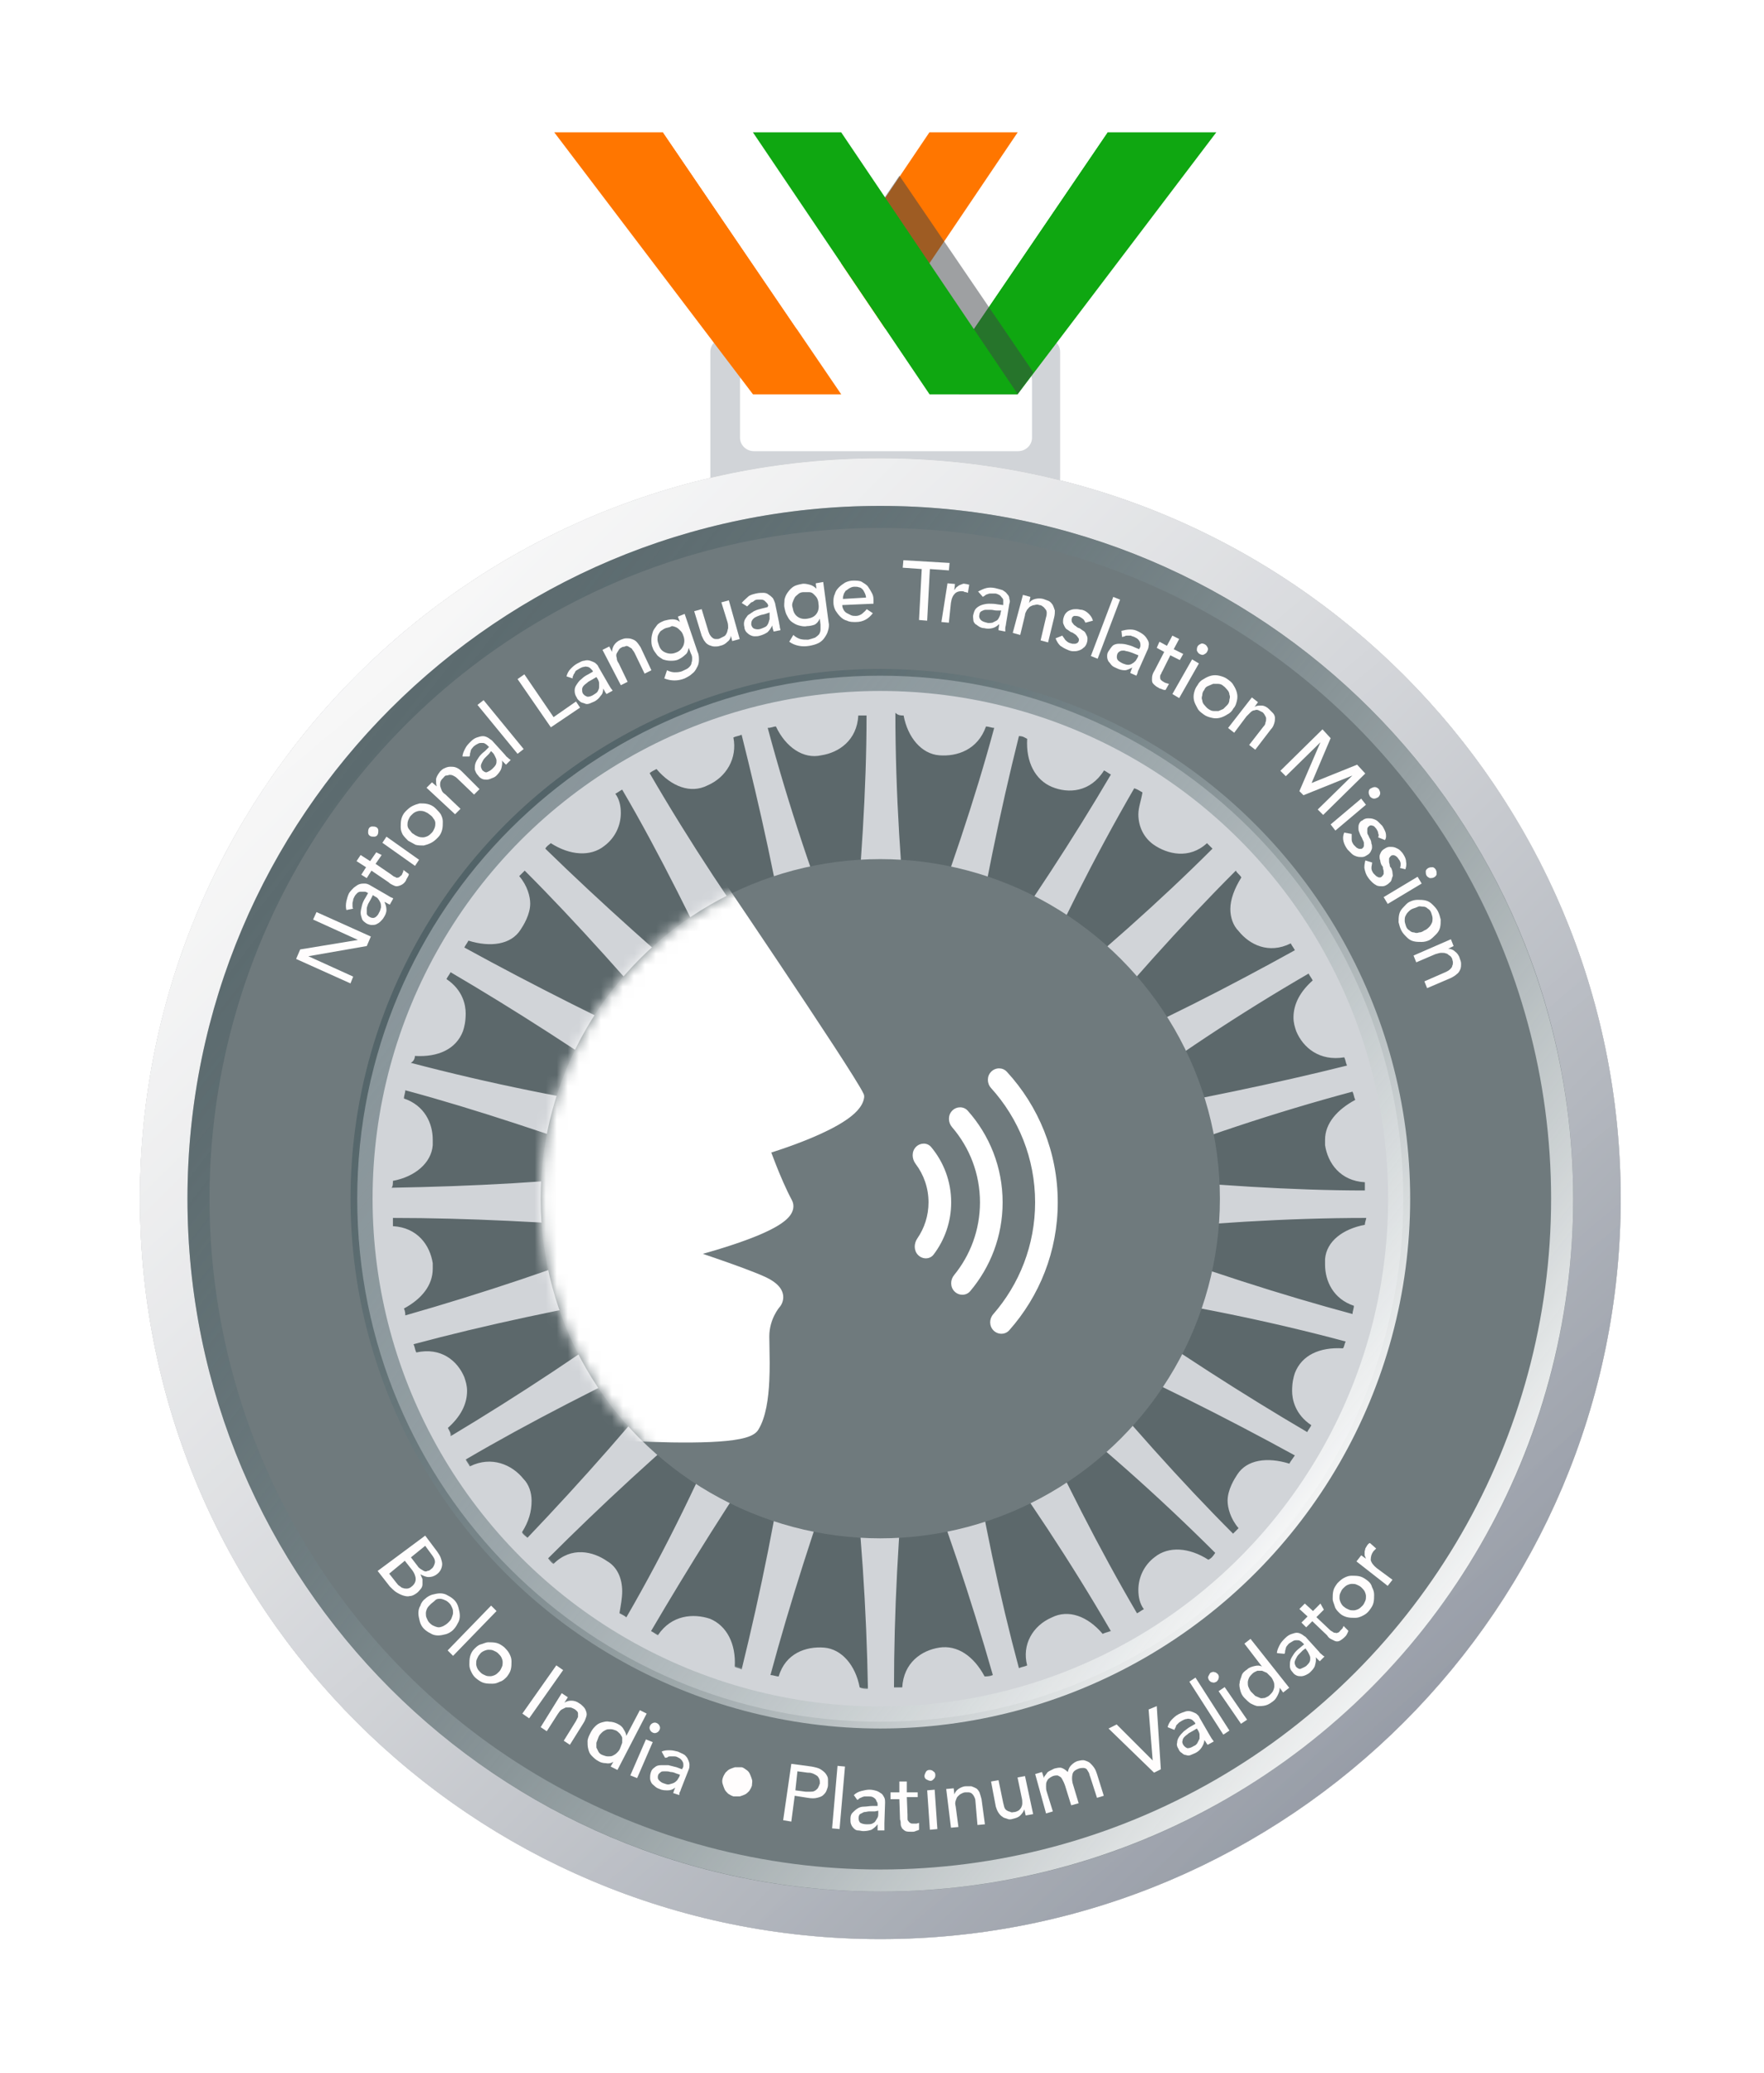 <svg width="160" height="188" viewBox="0 0 160 188" fill="none" xmlns="http://www.w3.org/2000/svg">
<g filter="url(#filter0_d)">
<path d="M65.704 26.686C64.996 26.686 64.43 27.233 64.43 27.915V39.381C64.43 40.063 64.996 40.609 65.704 40.609H94.882C95.59 40.609 96.157 40.063 96.157 39.381V27.915C96.157 27.233 95.59 26.686 94.882 26.686H65.704ZM93.607 35.695C93.607 36.378 93.041 36.924 92.332 36.924H68.396C67.687 36.924 67.121 36.378 67.121 35.695V30.508C67.121 29.826 67.687 29.28 68.396 29.28H92.332C93.041 29.28 93.607 29.826 93.607 30.508V35.695Z" fill="#D1D4D8"/>
<path d="M100.458 8L84.301 31.753H92.308L110.324 8H100.458Z" fill="#0FA711"/>
<path d="M92.307 8L76.293 31.753H84.3L100.457 8H92.307Z" fill="white"/>
<path d="M84.303 8L68.289 31.753H76.296L92.311 8H84.303Z" fill="#FF7600"/>
<path d="M68.286 31.753H76.293L60.136 8H50.27L68.286 31.753Z" fill="#FF7600"/>
<path d="M76.29 31.753H84.297L68.283 8H60.133L76.29 31.753Z" fill="white"/>
<path opacity="0.5" d="M81.582 11.938L77.578 17.841L87.015 31.756H92.306L93.736 29.788L81.582 11.938Z" fill="#3E4347"/>
<path d="M84.303 31.753H92.311L76.296 8H68.289L84.303 31.753Z" fill="#0FA711"/>
<g filter="url(#filter1_ii)">
<path d="M147.003 104.73C147.003 141.819 116.936 171.886 79.847 171.886C42.758 171.886 12.691 141.819 12.691 104.73C12.691 67.641 42.758 37.574 79.847 37.574C116.936 37.574 147.003 67.641 147.003 104.73Z" fill="#34373C" fill-opacity="0.4"/>
</g>
<path d="M143.503 104.73C143.503 139.886 115.003 168.386 79.847 168.386C44.691 168.386 16.191 139.886 16.191 104.73C16.191 69.574 44.691 41.074 79.847 41.074C115.003 41.074 143.503 69.574 143.503 104.73Z" stroke="#DFDFDF" stroke-width="7"/>
<path d="M143.503 104.73C143.503 139.886 115.003 168.386 79.847 168.386C44.691 168.386 16.191 139.886 16.191 104.73C16.191 69.574 44.691 41.074 79.847 41.074C115.003 41.074 143.503 69.574 143.503 104.73Z" stroke="url(#paint0_linear)" stroke-width="7"/>
<path d="M143.503 104.73C143.503 139.886 115.003 168.386 79.847 168.386C44.691 168.386 16.191 139.886 16.191 104.73C16.191 69.574 44.691 41.074 79.847 41.074C115.003 41.074 143.503 69.574 143.503 104.73Z" stroke="url(#paint1_linear)" stroke-width="7"/>
<path d="M133.449 104.73C133.449 134.334 109.451 158.332 79.848 158.332C50.244 158.332 26.246 134.334 26.246 104.73C26.246 75.127 50.244 51.129 79.848 51.129C109.451 51.129 133.449 75.127 133.449 104.73Z" fill="#5C686B"/>
<path fill-rule="evenodd" clip-rule="evenodd" d="M79.847 60.371C55.348 60.371 35.487 80.232 35.487 104.731C35.487 129.23 55.348 149.091 79.847 149.091C104.346 149.091 124.207 129.23 124.207 104.731C124.207 80.232 104.346 60.371 79.847 60.371ZM17.004 104.731C17.004 70.023 45.14 41.888 79.847 41.888C114.554 41.888 142.69 70.023 142.69 104.731C142.69 139.438 114.554 167.574 79.847 167.574C45.14 167.574 17.004 139.438 17.004 104.731Z" fill="#6F7A7D"/>
<path d="M79.843 57.289C53.695 57.289 32.402 78.457 32.402 104.73C32.402 131.003 53.57 152.171 79.843 152.171C106.116 152.171 127.284 131.003 127.284 104.73C127.284 78.457 105.992 57.289 79.843 57.289ZM70.38 61.896C70.505 61.896 70.505 61.896 70.38 61.896C71.252 63.764 72.87 64.885 74.489 64.511C76.108 64.262 77.727 63.141 77.851 60.9C78.1 60.9 78.349 60.9 78.598 60.9C78.598 67.624 78.1 74.846 77.353 82.691C77.228 83.438 77.228 84.185 77.228 84.932C76.98 84.309 76.73 83.562 76.481 82.691C73.867 76.091 71.501 68.994 69.633 62.021C70.007 62.021 70.131 61.896 70.38 61.896ZM59.547 65.756C60.917 67.375 62.66 67.998 64.154 67.25C65.897 66.503 66.894 64.76 66.52 62.892C66.769 62.768 67.018 62.768 67.267 62.643C68.886 69.118 70.505 76.216 71.75 84.06C71.874 84.932 71.999 85.554 72.248 86.302C71.874 85.679 71.501 85.056 70.878 84.309C66.644 78.582 62.535 72.356 58.925 66.13C59.049 66.005 59.298 65.881 59.547 65.756ZM49.959 72.48C51.703 73.601 53.57 73.725 54.815 72.729C55.812 71.982 56.31 70.861 56.31 69.741C56.31 69.118 56.185 68.496 55.812 67.998C56.061 67.873 56.185 67.749 56.434 67.624C59.796 73.352 63.033 79.951 66.395 87.049C66.769 87.796 67.143 88.418 67.392 89.041C66.894 88.543 66.271 88.045 65.648 87.547C60.17 82.94 54.566 77.959 49.461 72.978C49.586 72.729 49.835 72.605 49.959 72.48ZM42.488 81.321C42.613 81.321 42.613 81.321 42.488 81.321C44.48 81.943 46.348 81.694 47.22 80.325C47.469 79.951 48.092 78.955 48.092 77.959C48.092 77.336 47.843 76.34 47.095 75.469C47.22 75.344 47.469 75.095 47.593 74.971C52.325 79.702 57.181 85.181 62.286 91.158C62.785 91.78 63.283 92.278 63.781 92.776C63.158 92.403 62.411 92.154 61.664 91.78C55.189 88.792 48.465 85.43 42.115 81.943C42.239 81.694 42.364 81.57 42.488 81.321ZM37.632 91.78C37.632 91.78 37.632 91.656 37.632 91.78C39.749 91.905 41.368 91.158 41.99 89.539C42.115 89.165 42.239 88.667 42.239 87.92C42.239 87.173 41.99 85.803 40.496 84.807C40.62 84.558 40.745 84.434 40.87 84.185C46.597 87.547 52.823 91.531 59.173 96.014C59.796 96.512 60.543 96.885 61.041 97.259C60.419 97.135 59.547 97.01 58.675 96.761C51.703 95.765 44.356 94.271 37.258 92.403C37.508 92.278 37.632 92.029 37.632 91.78ZM35.64 103.111C35.64 103.111 35.64 102.987 35.64 103.111C37.632 102.738 39.126 101.493 39.251 99.874C39.251 99.749 39.251 99.625 39.251 99.376C39.251 97.882 38.504 96.263 36.636 95.64C36.636 95.391 36.76 95.142 36.76 94.893C43.235 96.636 50.208 99.002 57.555 101.617C58.302 101.866 59.049 102.115 59.672 102.24C58.925 102.24 58.177 102.364 57.306 102.364C50.333 103.236 42.737 103.609 35.515 103.734C35.64 103.609 35.64 103.36 35.64 103.111ZM36.636 114.691C36.636 114.567 36.636 114.567 36.636 114.691C38.255 113.82 39.251 112.575 39.251 111.08C39.251 110.956 39.251 110.707 39.251 110.582C39.002 108.964 37.881 107.345 35.64 107.22C35.64 106.971 35.64 106.722 35.64 106.473C42.364 106.473 49.586 106.847 57.43 107.469C58.302 107.594 59.049 107.594 59.672 107.594C59.049 107.843 58.302 108.092 57.43 108.341C50.831 110.956 43.733 113.322 36.76 115.314C36.76 115.189 36.76 114.94 36.636 114.691ZM40.62 125.524C40.62 125.524 40.62 125.4 40.62 125.524C41.741 124.528 42.364 123.408 42.364 122.162C42.364 121.664 42.239 121.291 42.115 120.917C41.492 119.423 39.998 118.178 37.757 118.676C37.632 118.427 37.632 118.178 37.508 117.929C43.982 116.186 51.08 114.691 58.8 113.322C59.672 113.197 60.294 112.948 61.041 112.824C60.419 113.197 59.796 113.571 59.049 114.193C53.321 118.427 47.095 122.536 40.87 126.272C40.87 125.898 40.745 125.773 40.62 125.524ZM47.344 134.988C47.967 133.992 48.216 133.12 48.216 132.124C48.216 131.377 47.967 130.63 47.469 130.132C46.473 128.886 44.605 128.015 42.613 129.011C42.488 128.762 42.364 128.637 42.239 128.388C47.967 125.026 54.566 121.664 61.664 118.302C62.411 117.929 63.033 117.555 63.656 117.306C63.158 117.804 62.66 118.427 62.162 119.05C57.804 124.653 52.823 130.256 47.843 135.486C47.718 135.361 47.469 135.237 47.344 134.988ZM56.185 142.334C56.31 141.587 56.434 140.965 56.434 140.342C56.434 139.097 55.936 138.101 55.065 137.603C53.819 136.731 51.827 136.233 50.208 137.852C49.959 137.727 49.835 137.478 49.71 137.354C54.442 132.622 59.796 127.641 65.773 122.661C66.395 122.162 66.894 121.664 67.392 121.166C67.018 121.789 66.769 122.536 66.395 123.283C63.656 129.758 60.419 136.482 56.808 142.708C56.683 142.583 56.434 142.459 56.185 142.334ZM66.644 147.19C66.769 145.074 65.897 143.455 64.403 142.832C62.909 142.334 60.917 142.459 59.672 144.326C59.422 144.202 59.298 144.077 59.049 143.953C62.411 138.225 66.271 131.999 70.754 125.524C71.252 124.777 71.625 124.155 71.999 123.657C71.874 124.279 71.75 125.151 71.501 126.022C70.505 132.995 69.01 140.342 67.267 147.439C67.143 147.315 66.894 147.315 66.644 147.19ZM77.976 149.058C77.602 147.066 76.357 145.572 74.738 145.447C73.119 145.323 71.252 145.945 70.629 148.062C70.38 148.062 70.131 147.937 69.882 147.937C71.625 141.463 73.867 134.49 76.481 127.143C76.73 126.396 76.98 125.649 77.104 125.026C77.104 125.773 77.228 126.521 77.228 127.392C78.1 134.365 78.598 141.961 78.723 149.183C78.474 149.183 78.225 149.183 77.976 149.058ZM122.926 95.765C121.308 96.636 120.187 97.882 120.187 99.376C120.187 99.5 120.187 99.749 120.187 99.874C120.436 101.493 121.557 103.111 123.798 103.236C123.798 103.485 123.798 103.734 123.798 103.983C117.198 103.983 109.852 103.485 102.007 102.738C101.136 102.613 100.389 102.613 99.766 102.613C100.389 102.364 101.136 102.115 102.007 101.866C108.607 99.251 115.704 96.885 122.677 95.018C122.802 95.267 122.802 95.516 122.926 95.765ZM119.066 84.932C119.066 84.932 119.066 85.056 119.066 84.932C117.946 85.928 117.323 87.049 117.323 88.294C117.323 88.792 117.447 89.165 117.572 89.539C118.195 91.033 119.689 92.278 121.93 91.905C122.055 92.154 122.055 92.403 122.179 92.652C115.704 94.271 108.482 95.765 100.762 97.135C99.891 97.259 99.268 97.384 98.521 97.633C99.144 97.259 99.766 96.885 100.513 96.387C106.241 92.029 112.467 87.92 118.693 84.309C118.817 84.558 118.942 84.683 119.066 84.932ZM112.591 75.593C111.969 76.589 111.595 77.585 111.595 78.457C111.595 79.204 111.844 79.951 112.342 80.449C113.338 81.694 115.082 82.566 117.074 81.57C117.198 81.819 117.323 81.943 117.448 82.192C111.595 85.43 105.12 88.792 97.898 91.905C97.151 92.278 96.529 92.527 95.906 92.901C96.404 92.403 96.902 91.78 97.525 91.158C102.007 85.679 106.988 80.076 112.093 74.971C112.218 75.219 112.467 75.344 112.591 75.593ZM103.626 67.873C103.626 67.873 103.751 67.998 103.626 67.873C103.502 68.62 103.253 69.243 103.253 69.865C103.253 70.986 103.751 71.982 104.622 72.605C105.867 73.476 107.86 73.974 109.478 72.48C109.603 72.605 109.852 72.854 109.976 72.978C105.245 77.71 99.766 82.566 93.665 87.547C93.042 88.045 92.42 88.543 92.046 89.041C92.42 88.418 92.669 87.796 93.042 86.924C95.906 80.449 99.268 73.725 102.879 67.499C103.253 67.624 103.377 67.749 103.626 67.873ZM93.167 63.017C93.291 63.017 93.291 63.017 93.167 63.017C93.042 65.134 93.914 66.752 95.408 67.375C96.902 67.998 98.894 67.873 100.14 65.881C100.389 66.005 100.513 66.13 100.762 66.254C97.4 71.982 93.416 78.083 88.809 84.558C88.311 85.181 87.937 85.803 87.563 86.426C87.688 85.803 87.937 84.932 88.061 84.06C89.182 77.087 90.676 69.741 92.42 62.768C92.793 62.768 92.918 62.892 93.167 63.017ZM81.96 60.9C81.96 60.9 82.085 60.9 81.96 60.9C82.334 62.892 83.579 64.386 85.198 64.511C86.816 64.636 88.684 64.013 89.431 61.896C89.68 61.896 89.929 62.021 90.178 62.021C88.435 68.496 86.069 75.469 83.33 82.691C83.081 83.438 82.832 84.185 82.583 84.807C82.583 84.06 82.458 83.313 82.458 82.442C81.711 75.469 81.213 67.873 81.213 60.651C81.462 60.9 81.711 60.9 81.96 60.9ZM89.307 148.062C88.311 146.194 86.816 145.198 85.198 145.447C83.579 145.696 81.96 146.817 81.836 149.058C81.587 149.058 81.338 149.058 81.088 149.058C81.088 142.334 81.462 135.112 82.209 127.268C82.334 126.521 82.334 125.898 82.334 125.275C82.334 125.151 82.334 125.151 82.334 125.026C82.583 125.649 82.832 126.396 83.081 127.268C85.696 133.867 88.061 140.965 90.054 147.937C89.805 148.062 89.556 148.062 89.307 148.062ZM100.015 144.202C100.015 144.202 99.891 144.202 100.015 144.202C98.645 142.583 96.902 141.961 95.408 142.708C93.665 143.455 92.669 145.198 93.167 147.066C92.918 147.19 92.669 147.19 92.42 147.315C90.676 140.84 89.182 133.743 87.937 126.022C87.812 125.151 87.688 124.528 87.439 123.781C87.812 124.404 88.186 125.026 88.809 125.773C93.042 131.501 97.151 137.727 100.762 143.953C100.389 144.077 100.264 144.077 100.015 144.202ZM109.603 137.478C109.603 137.603 109.603 137.603 109.603 137.478C107.86 136.357 105.992 136.233 104.747 137.229C103.751 137.976 103.253 139.097 103.253 140.217C103.253 140.84 103.377 141.463 103.751 141.961C103.502 142.085 103.377 142.21 103.128 142.334C99.766 136.606 96.404 130.007 93.167 122.91C92.793 122.162 92.42 121.54 92.171 120.917C92.669 121.415 93.291 121.913 93.914 122.411C99.517 126.77 105.12 131.75 110.226 136.855C109.976 137.229 109.852 137.354 109.603 137.478ZM116.949 128.762C116.949 128.762 116.949 128.886 116.949 128.762C114.957 128.139 113.089 128.388 112.218 129.758C111.969 130.132 111.346 131.128 111.346 132.124C111.346 132.746 111.595 133.743 112.342 134.614C112.218 134.739 111.969 134.988 111.844 135.112C107.113 130.381 102.256 124.902 97.276 118.925C96.778 118.302 96.28 117.68 95.781 117.306C96.404 117.68 97.151 117.929 97.898 118.302C104.373 121.166 111.097 124.528 117.448 128.015C117.198 128.388 117.074 128.513 116.949 128.762ZM121.806 118.302C121.806 118.427 121.806 118.427 121.806 118.302C119.689 118.178 118.07 118.925 117.448 120.544C117.323 120.917 117.198 121.415 117.198 122.162C117.198 122.91 117.448 124.279 118.942 125.275C118.817 125.524 118.693 125.649 118.568 125.898C112.84 122.536 106.615 118.551 100.264 114.069C99.642 113.571 98.894 113.197 98.396 112.824C99.019 112.948 99.891 113.197 100.762 113.322C107.735 114.318 115.082 115.812 122.055 117.68C121.93 117.929 121.93 118.178 121.806 118.302ZM123.798 107.096C121.806 107.469 120.311 108.59 120.187 110.209C120.187 110.333 120.187 110.458 120.187 110.707C120.187 112.201 120.934 113.82 122.802 114.442C122.802 114.691 122.677 114.94 122.677 115.189C116.202 113.446 109.229 111.205 101.883 108.466C101.136 108.217 100.389 107.968 99.766 107.843C100.513 107.843 101.26 107.718 102.132 107.718C109.105 106.971 116.7 106.473 123.922 106.473C123.922 106.598 123.798 106.847 123.798 107.096Z" fill="#D1D4D8"/>
<circle cx="79.85" cy="104.73" r="47.056" stroke="url(#paint2_linear)" stroke-width="2"/>
<circle cx="79.847" cy="104.731" r="61.843" stroke="url(#paint3_linear)" stroke-width="2"/>
<g filter="url(#filter2_i)">
<circle cx="79.844" cy="104.731" r="30.805" fill="#6F7A7D"/>
</g>
<mask id="mask0" mask-type="alpha" maskUnits="userSpaceOnUse" x="49" y="73" width="62" height="63">
<circle cx="79.844" cy="104.731" r="30.805" fill="#C3863A"/>
</mask>
<g mask="url(#mask0)">
<path d="M63.633 72.931L63.634 72.932L63.788 73.159L64.226 73.805C64.604 74.362 65.144 75.16 65.796 76.124C67.098 78.052 68.845 80.644 70.62 83.297C72.395 85.95 74.199 88.666 75.617 90.842C76.325 91.93 76.939 92.885 77.404 93.631C77.86 94.362 78.197 94.928 78.33 95.215C78.378 95.319 78.395 95.434 78.38 95.548C78.32 96.001 78.07 96.396 77.773 96.725C77.471 97.059 77.077 97.371 76.643 97.658C75.775 98.234 74.668 98.766 73.598 99.215C72.523 99.666 71.46 100.044 70.668 100.309C70.397 100.4 70.157 100.477 69.958 100.54C70.07 100.841 70.22 101.237 70.396 101.682C70.79 102.677 71.308 103.896 71.82 104.846C72.1 105.366 71.94 105.877 71.661 106.251C71.398 106.604 70.986 106.914 70.536 107.186C69.623 107.736 68.333 108.258 67.051 108.704C65.885 109.11 64.696 109.464 63.743 109.73C64.091 109.848 64.468 109.976 64.859 110.111C66.496 110.675 68.413 111.364 69.427 111.832C70.483 112.32 71.004 112.918 71.042 113.593C71.059 113.907 70.963 114.161 70.872 114.327C70.826 114.411 70.778 114.478 70.74 114.526C70.721 114.551 70.704 114.571 70.69 114.586L70.682 114.595C70.677 114.601 70.67 114.61 70.659 114.623C70.637 114.651 70.603 114.696 70.561 114.756C70.476 114.878 70.36 115.06 70.243 115.294C70.008 115.763 69.778 116.425 69.778 117.213C69.778 117.459 69.784 117.767 69.791 118.117V118.117V118.117C69.809 118.991 69.832 120.132 69.777 121.263C69.702 122.827 69.476 124.557 68.782 125.684C68.61 125.964 68.323 126.134 68.069 126.245C67.8 126.362 67.474 126.452 67.118 126.523C66.405 126.667 65.479 126.753 64.435 126.799C62.34 126.892 59.675 126.83 57.065 126.707C54.451 126.584 51.877 126.399 49.957 126.246C48.997 126.169 48.2 126.1 47.643 126.05C47.364 126.025 47.145 126.004 46.996 125.99L46.826 125.974L46.796 125.972H33.385C33.052 125.972 32.781 125.701 32.781 125.368V73.874C32.781 73.545 33.044 73.277 33.373 73.27L63.121 72.666C63.326 72.662 63.519 72.761 63.633 72.931Z" fill="white"/>
<path fill-rule="evenodd" clip-rule="evenodd" d="M83.085 100.026C82.674 100.438 82.698 101.107 83.05 101.571C83.784 102.541 84.22 103.749 84.22 105.059C84.22 106.275 83.845 107.402 83.204 108.333C82.884 108.799 82.877 109.441 83.276 109.841C83.679 110.244 84.339 110.246 84.683 109.792C85.681 108.477 86.274 106.837 86.274 105.059C86.274 103.152 85.592 101.403 84.459 100.045C84.107 99.623 83.474 99.638 83.085 100.026ZM86.539 111.659C86.181 112.097 86.178 112.743 86.578 113.143C86.98 113.545 87.636 113.546 88.002 113.112C89.836 110.936 90.941 108.127 90.941 105.059C90.941 101.869 89.746 98.958 87.779 96.75C87.409 96.334 86.769 96.343 86.375 96.737C85.967 97.145 85.98 97.805 86.356 98.242C87.933 100.072 88.887 102.454 88.887 105.059C88.887 107.562 88.007 109.86 86.539 111.659ZM90.089 115.206C89.716 115.633 89.715 116.279 90.115 116.68C90.516 117.081 91.171 117.083 91.547 116.657C94.281 113.569 95.942 109.508 95.942 105.059C95.942 100.491 94.191 96.332 91.325 93.215C90.945 92.803 90.302 92.81 89.906 93.206C89.5 93.611 89.509 94.269 89.894 94.694C92.376 97.435 93.888 101.07 93.888 105.059C93.888 108.943 92.455 112.492 90.089 115.206Z" fill="white"/>
</g>
<path d="M26.859 82.982L27.229 82.119L32.466 81.257L28.4 79.408L28.708 78.731L33.637 80.948L33.267 81.811L27.968 82.735L32.035 84.584L31.788 85.2L26.859 82.982Z" fill="#FFFDFD"/>
<path d="M31.417 78.545C31.356 78.299 31.356 78.052 31.417 77.745C31.479 77.498 31.541 77.252 31.664 77.005C31.787 76.82 31.972 76.635 32.095 76.512C32.28 76.389 32.403 76.266 32.588 76.204C32.773 76.143 32.896 76.143 33.081 76.143C33.266 76.143 33.389 76.204 33.512 76.266L35.114 77.19C35.237 77.252 35.299 77.313 35.422 77.375C35.545 77.436 35.607 77.436 35.669 77.498L35.36 78.052C35.176 77.991 35.052 77.868 34.867 77.806C34.991 78.052 35.052 78.299 35.052 78.545C35.052 78.792 34.929 79.038 34.806 79.223C34.744 79.346 34.621 79.47 34.498 79.593C34.375 79.716 34.251 79.778 34.128 79.839C34.005 79.901 33.82 79.901 33.697 79.901C33.574 79.901 33.389 79.839 33.266 79.778C33.081 79.654 32.896 79.531 32.834 79.346C32.773 79.162 32.711 78.977 32.711 78.792C32.711 78.607 32.773 78.361 32.834 78.114C32.896 77.868 33.019 77.621 33.142 77.436L33.389 77.005L33.266 76.944C33.204 76.882 33.081 76.882 33.019 76.882C32.958 76.882 32.834 76.882 32.711 76.882C32.588 76.882 32.465 76.944 32.403 77.005C32.342 77.067 32.218 77.19 32.157 77.313C32.095 77.436 32.033 77.56 32.033 77.621C32.033 77.745 31.972 77.806 31.972 77.929C31.972 77.991 31.972 78.114 31.972 78.176C31.972 78.237 31.972 78.361 32.033 78.422L31.417 78.545ZM33.635 77.56C33.574 77.683 33.45 77.868 33.389 77.991C33.327 78.176 33.266 78.299 33.266 78.422C33.266 78.545 33.266 78.73 33.266 78.853C33.266 78.977 33.389 79.1 33.512 79.162C33.697 79.285 33.882 79.285 34.005 79.223C34.128 79.162 34.313 78.977 34.375 78.792C34.498 78.607 34.498 78.484 34.559 78.299C34.559 78.176 34.559 77.991 34.498 77.868C34.436 77.745 34.375 77.621 34.313 77.56C34.251 77.436 34.128 77.375 34.005 77.313L33.82 77.19L33.635 77.56Z" fill="#FFFDFD"/>
<path d="M34.619 73.555L34.065 74.356L35.42 75.28C35.482 75.342 35.605 75.403 35.667 75.465C35.728 75.527 35.852 75.527 35.913 75.588C35.975 75.65 36.098 75.588 36.16 75.588C36.221 75.588 36.283 75.465 36.406 75.403C36.468 75.342 36.468 75.28 36.529 75.157C36.591 75.034 36.591 74.972 36.591 74.91L37.084 75.28C37.084 75.403 37.022 75.465 36.961 75.588C36.899 75.711 36.837 75.773 36.837 75.835C36.714 76.081 36.529 76.204 36.406 76.266C36.283 76.328 36.098 76.389 35.975 76.389C35.852 76.389 35.728 76.328 35.605 76.266C35.482 76.204 35.359 76.143 35.236 76.019L33.695 74.972L33.264 75.65L32.771 75.342L33.202 74.664L32.34 74.109L32.709 73.555L33.572 74.109L34.127 73.309L34.619 73.555Z" fill="#FFFDFD"/>
<path d="M33.575 71.829C33.452 71.768 33.391 71.644 33.391 71.521C33.391 71.398 33.391 71.275 33.452 71.152C33.514 71.028 33.637 70.967 33.76 70.967C33.883 70.967 34.007 70.967 34.13 71.028C34.253 71.09 34.315 71.213 34.315 71.337C34.315 71.46 34.315 71.583 34.253 71.706C34.192 71.829 34.068 71.891 33.945 71.891C33.822 71.891 33.637 71.891 33.575 71.829ZM34.684 72.445L35.054 71.891L38.011 73.986L37.642 74.54L34.684 72.445Z" fill="#FFFDFD"/>
<path d="M37.022 72.261C36.837 72.076 36.652 71.891 36.529 71.706C36.405 71.46 36.344 71.275 36.344 71.028C36.344 70.782 36.344 70.536 36.405 70.289C36.467 70.043 36.59 69.796 36.775 69.611C36.96 69.427 37.145 69.242 37.391 69.118C37.638 68.995 37.822 68.934 38.069 68.872C38.315 68.872 38.562 68.872 38.808 68.934C39.055 68.995 39.301 69.118 39.486 69.303C39.671 69.488 39.856 69.673 39.979 69.858C40.102 70.104 40.164 70.289 40.164 70.536C40.164 70.782 40.164 71.028 40.102 71.275C40.04 71.521 39.917 71.768 39.732 71.953C39.547 72.137 39.363 72.322 39.116 72.445C38.87 72.569 38.685 72.63 38.438 72.692C38.192 72.692 37.946 72.692 37.699 72.63C37.453 72.507 37.268 72.384 37.022 72.261ZM37.514 71.645C37.638 71.768 37.822 71.829 37.946 71.891C38.13 71.953 38.254 71.953 38.377 71.953C38.5 71.953 38.685 71.891 38.808 71.829C38.931 71.768 39.055 71.645 39.178 71.521C39.301 71.398 39.363 71.213 39.424 71.09C39.486 70.905 39.486 70.782 39.486 70.659C39.486 70.536 39.424 70.351 39.301 70.228C39.239 70.104 39.116 69.981 38.931 69.858C38.808 69.735 38.623 69.673 38.5 69.611C38.315 69.55 38.192 69.55 38.069 69.55C37.946 69.55 37.761 69.611 37.638 69.673C37.514 69.735 37.391 69.858 37.268 69.981C37.145 70.104 37.083 70.289 37.022 70.412C36.96 70.597 36.96 70.72 36.96 70.844C36.96 70.967 37.022 71.152 37.145 71.275C37.268 71.398 37.33 71.583 37.514 71.645Z" fill="#FFFDFD"/>
<path d="M38.688 67.455L39.18 66.962L39.612 67.332C39.55 67.147 39.55 66.9 39.55 66.654C39.612 66.407 39.735 66.223 39.92 65.976C40.043 65.853 40.166 65.73 40.351 65.668C40.474 65.606 40.659 65.545 40.844 65.545C41.029 65.545 41.152 65.545 41.337 65.606C41.522 65.668 41.706 65.791 41.891 65.976L43.493 67.578L43 68.071L41.46 66.592C41.337 66.469 41.214 66.407 41.09 66.346C40.967 66.284 40.844 66.284 40.782 66.284C40.721 66.284 40.597 66.346 40.474 66.346C40.351 66.346 40.289 66.469 40.228 66.531C40.105 66.654 40.043 66.716 39.981 66.839C39.92 66.962 39.92 67.085 39.92 67.208C39.92 67.332 39.981 67.455 40.043 67.64C40.105 67.825 40.228 67.948 40.413 68.071L41.768 69.365L41.275 69.858L38.688 67.455Z" fill="#FFFDFD"/>
<path d="M41.953 64.621C41.953 64.374 42.076 64.128 42.2 63.882C42.323 63.635 42.508 63.45 42.693 63.265C42.877 63.081 43.062 62.957 43.247 62.896C43.432 62.834 43.617 62.773 43.801 62.773C43.986 62.773 44.109 62.834 44.233 62.896C44.356 62.957 44.479 63.081 44.602 63.142L45.835 64.498C45.896 64.621 46.019 64.682 46.081 64.744C46.143 64.806 46.204 64.867 46.328 64.929L45.896 65.36C45.773 65.237 45.65 65.114 45.527 64.99C45.588 65.237 45.527 65.483 45.465 65.73C45.403 65.915 45.218 66.161 45.034 66.346C44.91 66.469 44.787 66.531 44.602 66.592C44.479 66.654 44.294 66.716 44.171 66.716C44.048 66.716 43.863 66.716 43.74 66.654C43.617 66.592 43.493 66.531 43.37 66.346C43.185 66.161 43.124 65.976 43.062 65.791C43.062 65.607 43.062 65.422 43.124 65.237C43.185 65.052 43.309 64.867 43.432 64.682C43.555 64.498 43.74 64.313 43.986 64.128L44.356 63.758L44.233 63.635C44.171 63.573 44.109 63.512 43.986 63.45C43.925 63.389 43.801 63.389 43.678 63.389C43.555 63.389 43.493 63.389 43.37 63.45C43.247 63.512 43.124 63.573 43.062 63.635C42.939 63.697 42.877 63.82 42.816 63.882C42.754 63.943 42.693 64.066 42.693 64.128C42.693 64.189 42.631 64.313 42.631 64.374C42.631 64.436 42.631 64.559 42.569 64.621H41.953ZM44.356 64.374C44.233 64.498 44.109 64.621 43.986 64.744C43.863 64.867 43.801 64.99 43.74 65.114C43.678 65.237 43.617 65.36 43.617 65.483C43.617 65.607 43.678 65.73 43.74 65.853C43.863 65.976 44.048 66.099 44.171 66.038C44.294 65.976 44.479 65.915 44.664 65.73C44.787 65.607 44.91 65.483 44.972 65.36C45.034 65.237 45.034 65.114 45.034 64.99C45.034 64.867 44.972 64.744 44.91 64.621C44.849 64.498 44.787 64.374 44.726 64.313L44.541 64.128L44.356 64.374Z" fill="#FFFDFD"/>
<path d="M43.309 59.939L43.863 59.508L47.498 63.944L46.944 64.375L43.309 59.939Z" fill="#FFFDFD"/>
<path d="M46.945 57.596L47.561 57.165L50.211 61.047L52.244 59.63L52.614 60.184L49.964 61.971L46.945 57.596Z" fill="#FFFDFD"/>
<path d="M51.383 57.351C51.444 57.105 51.568 56.858 51.752 56.673C51.937 56.488 52.122 56.304 52.369 56.18C52.615 56.057 52.8 55.934 52.985 55.934C53.169 55.872 53.354 55.872 53.539 55.934C53.724 55.995 53.847 56.057 53.971 56.119C54.094 56.242 54.217 56.304 54.279 56.488L55.203 58.09C55.264 58.214 55.326 58.275 55.388 58.398C55.449 58.46 55.511 58.583 55.572 58.645L55.018 58.953C54.895 58.83 54.833 58.645 54.71 58.46C54.71 58.768 54.648 58.953 54.463 59.138C54.34 59.322 54.155 59.507 53.909 59.631C53.786 59.692 53.601 59.754 53.478 59.815C53.293 59.877 53.169 59.877 53.046 59.815C52.923 59.754 52.738 59.754 52.615 59.631C52.492 59.507 52.369 59.446 52.307 59.261C52.184 59.076 52.122 58.891 52.122 58.645C52.122 58.398 52.184 58.275 52.307 58.09C52.43 57.906 52.553 57.721 52.738 57.597C52.923 57.413 53.108 57.289 53.354 57.166L53.786 56.92L53.724 56.797C53.662 56.735 53.601 56.673 53.539 56.612C53.478 56.55 53.354 56.488 53.293 56.488C53.231 56.488 53.108 56.427 52.985 56.488C52.861 56.488 52.738 56.55 52.615 56.612C52.492 56.673 52.43 56.735 52.307 56.797C52.184 56.858 52.184 56.92 52.122 57.043C52.06 57.166 51.999 57.166 51.999 57.289C51.937 57.351 51.937 57.413 51.937 57.536L51.383 57.351ZM53.786 57.597C53.662 57.659 53.478 57.782 53.354 57.844C53.231 57.967 53.108 58.029 52.985 58.152C52.861 58.275 52.8 58.398 52.8 58.522C52.8 58.645 52.8 58.768 52.861 58.891C52.985 59.076 53.108 59.138 53.293 59.199C53.478 59.199 53.662 59.138 53.847 59.014C54.032 58.891 54.155 58.83 54.217 58.706C54.279 58.583 54.34 58.46 54.34 58.337C54.34 58.214 54.34 58.09 54.34 57.967C54.34 57.844 54.279 57.721 54.217 57.597L54.094 57.413L53.786 57.597Z" fill="#FFFDFD"/>
<path d="M54.648 54.948L55.264 54.64L55.511 55.133C55.511 54.948 55.573 54.701 55.696 54.517C55.819 54.332 56.004 54.147 56.312 54.024C56.497 53.962 56.62 53.9 56.805 53.9C56.99 53.9 57.113 53.9 57.298 53.962C57.483 54.024 57.606 54.085 57.729 54.208C57.852 54.332 57.975 54.517 58.099 54.701L59.084 56.796L58.468 57.104L57.544 55.194C57.483 55.071 57.359 54.948 57.298 54.825C57.175 54.763 57.113 54.701 56.99 54.64C56.866 54.578 56.805 54.578 56.682 54.64C56.558 54.701 56.497 54.64 56.435 54.701C56.312 54.763 56.189 54.825 56.127 54.948C56.066 55.071 56.004 55.133 55.942 55.256C55.881 55.379 55.881 55.502 55.942 55.687C55.942 55.872 56.004 55.995 56.127 56.18L56.928 57.843L56.312 58.151L54.648 54.948Z" fill="#FFFDFD"/>
<path d="M63.272 55.134C63.395 55.38 63.395 55.627 63.395 55.873C63.395 56.12 63.333 56.366 63.21 56.551C63.087 56.797 62.964 56.982 62.779 57.105C62.594 57.29 62.347 57.413 62.101 57.537C61.793 57.66 61.485 57.721 61.177 57.721C60.869 57.721 60.561 57.66 60.253 57.537L60.499 56.797C60.745 56.92 60.992 56.982 61.177 56.982C61.362 56.982 61.67 56.982 61.916 56.859C62.163 56.736 62.347 56.674 62.471 56.551C62.594 56.428 62.717 56.304 62.717 56.12C62.779 55.996 62.779 55.812 62.779 55.688C62.779 55.504 62.717 55.38 62.656 55.257L62.471 54.764C62.409 55.011 62.347 55.257 62.163 55.38C61.978 55.565 61.793 55.688 61.547 55.812C61.3 55.935 61.054 55.935 60.807 55.935C60.561 55.935 60.314 55.873 60.129 55.812C59.945 55.688 59.698 55.565 59.575 55.38C59.452 55.195 59.267 55.011 59.205 54.764C59.082 54.518 59.082 54.271 59.082 54.025C59.082 53.778 59.144 53.532 59.205 53.347C59.267 53.101 59.452 52.916 59.575 52.731C59.698 52.546 59.945 52.423 60.253 52.3C60.499 52.238 60.745 52.176 60.992 52.176C61.238 52.176 61.485 52.238 61.67 52.423L61.485 51.93L62.101 51.684L63.272 55.134ZM60.376 52.977C60.191 53.039 60.068 53.162 59.945 53.224C59.821 53.347 59.76 53.47 59.698 53.593C59.636 53.717 59.636 53.902 59.636 54.025C59.636 54.148 59.698 54.333 59.76 54.518C59.883 54.887 60.068 55.072 60.376 55.195C60.684 55.319 60.992 55.319 61.3 55.195C61.67 55.072 61.855 54.826 61.978 54.579C62.101 54.271 62.101 53.963 61.978 53.655C61.916 53.47 61.855 53.347 61.731 53.224C61.608 53.101 61.485 52.977 61.362 52.916C61.238 52.854 61.054 52.793 60.93 52.793C60.745 52.916 60.561 52.916 60.376 52.977Z" fill="#FFFDFD"/>
<path d="M67.093 53.964L66.415 54.149L66.292 53.656C66.292 53.841 66.169 54.087 65.984 54.21C65.799 54.395 65.614 54.519 65.306 54.58C65.121 54.642 64.998 54.642 64.813 54.642C64.628 54.642 64.505 54.58 64.32 54.519C64.197 54.457 64.012 54.334 63.951 54.21C63.827 54.087 63.766 53.902 63.643 53.656L62.965 51.438L63.643 51.253L64.259 53.286C64.32 53.471 64.382 53.594 64.444 53.656C64.505 53.779 64.628 53.841 64.69 53.902C64.813 53.964 64.875 53.964 64.998 53.964C65.121 53.964 65.183 53.964 65.306 53.902C65.429 53.841 65.552 53.779 65.676 53.718C65.799 53.656 65.861 53.533 65.922 53.41C65.984 53.286 65.984 53.163 66.045 52.978C66.045 52.793 66.045 52.608 65.984 52.424L65.429 50.637L66.107 50.452L67.093 53.964Z" fill="#FFFDFD"/>
<path d="M67.277 50.697C67.401 50.512 67.647 50.327 67.832 50.142C68.017 49.957 68.325 49.896 68.571 49.834C68.818 49.773 69.064 49.773 69.249 49.773C69.434 49.773 69.619 49.834 69.742 49.957C69.865 50.019 69.988 50.142 70.111 50.265C70.173 50.389 70.235 50.512 70.296 50.697L70.666 52.483C70.666 52.607 70.728 52.73 70.728 52.853C70.728 52.976 70.789 53.038 70.789 53.161L70.173 53.284C70.111 53.099 70.05 52.915 70.05 52.73C69.927 52.976 69.803 53.161 69.619 53.346C69.434 53.469 69.187 53.592 68.941 53.654C68.756 53.716 68.633 53.716 68.448 53.716C68.263 53.716 68.14 53.654 68.017 53.592C67.894 53.531 67.77 53.407 67.709 53.346C67.647 53.284 67.524 53.099 67.524 52.915C67.462 52.668 67.462 52.483 67.524 52.298C67.585 52.114 67.709 51.99 67.832 51.806C68.017 51.682 68.201 51.559 68.386 51.436C68.633 51.313 68.879 51.251 69.126 51.19L69.619 51.066L69.68 50.943C69.68 50.882 69.619 50.758 69.557 50.697C69.495 50.635 69.434 50.573 69.372 50.512C69.311 50.45 69.187 50.389 69.064 50.389C68.941 50.389 68.818 50.389 68.694 50.389C68.571 50.389 68.448 50.45 68.386 50.512C68.325 50.573 68.201 50.635 68.14 50.635C68.078 50.697 68.017 50.758 67.955 50.82C67.894 50.882 67.832 50.943 67.77 51.005L67.277 50.697ZM69.434 51.682C69.249 51.744 69.126 51.744 68.941 51.806C68.756 51.867 68.633 51.929 68.51 51.99C68.386 52.052 68.263 52.175 68.201 52.298C68.14 52.422 68.14 52.545 68.14 52.668C68.201 52.853 68.263 52.976 68.448 53.038C68.633 53.099 68.818 53.099 69.002 53.038C69.187 52.976 69.311 52.915 69.434 52.853C69.557 52.791 69.619 52.668 69.68 52.545C69.742 52.422 69.742 52.298 69.803 52.175C69.803 52.052 69.803 51.929 69.803 51.806V51.559L69.434 51.682Z" fill="#FFFDFD"/>
<path d="M75.161 52.484C75.223 52.73 75.161 53.038 75.099 53.223C75.038 53.469 74.915 53.654 74.791 53.839C74.668 54.024 74.483 54.209 74.237 54.332C73.99 54.455 73.744 54.517 73.436 54.578C73.066 54.64 72.758 54.64 72.45 54.578C72.142 54.517 71.834 54.394 71.588 54.209L71.957 53.593C72.142 53.778 72.388 53.901 72.573 53.962C72.82 54.024 73.005 54.024 73.313 54.024C73.559 53.962 73.744 53.901 73.929 53.839C74.114 53.716 74.175 53.654 74.298 53.531C74.36 53.408 74.422 53.285 74.422 53.1C74.422 52.915 74.422 52.792 74.422 52.669L74.36 52.114C74.237 52.361 74.114 52.545 73.867 52.669C73.682 52.73 73.436 52.792 73.189 52.792C72.943 52.853 72.697 52.792 72.45 52.73C72.204 52.669 72.019 52.545 71.834 52.422C71.649 52.299 71.526 52.114 71.403 51.868C71.279 51.683 71.218 51.436 71.156 51.128C71.095 50.882 71.156 50.635 71.156 50.389C71.218 50.142 71.279 49.958 71.464 49.711C71.649 49.465 71.772 49.342 71.957 49.218C72.142 49.095 72.388 49.034 72.697 48.972C72.943 48.91 73.189 48.972 73.436 49.034C73.682 49.095 73.867 49.218 74.052 49.403L73.99 48.91L74.668 48.787L75.161 52.484ZM72.881 49.711C72.697 49.711 72.512 49.773 72.388 49.896C72.265 50.019 72.142 50.081 72.081 50.204C72.019 50.327 71.957 50.451 71.896 50.635C71.834 50.82 71.834 50.944 71.896 51.128C71.957 51.498 72.081 51.744 72.327 51.929C72.573 52.114 72.881 52.176 73.251 52.114C73.621 52.053 73.867 51.929 74.052 51.683C74.237 51.436 74.298 51.128 74.237 50.759C74.237 50.574 74.175 50.389 74.114 50.266C74.052 50.142 73.929 50.019 73.806 49.896C73.682 49.773 73.559 49.711 73.374 49.711C73.189 49.711 73.066 49.711 72.881 49.711Z" fill="#FFFDFD"/>
<path d="M76.395 50.882C76.395 51.067 76.456 51.19 76.518 51.313C76.579 51.437 76.703 51.56 76.826 51.621C76.949 51.683 77.072 51.745 77.196 51.806C77.319 51.868 77.504 51.868 77.627 51.868C77.812 51.868 77.997 51.806 78.181 51.683C78.305 51.56 78.49 51.437 78.613 51.252L79.167 51.621C78.797 52.114 78.305 52.422 77.627 52.422C77.319 52.422 77.072 52.422 76.826 52.299C76.579 52.237 76.395 52.114 76.21 51.929C76.025 51.745 75.902 51.56 75.779 51.375C75.655 51.129 75.594 50.882 75.594 50.636C75.594 50.389 75.594 50.143 75.717 49.896C75.779 49.65 75.902 49.465 76.087 49.28C76.272 49.095 76.456 48.972 76.641 48.849C76.888 48.726 77.134 48.664 77.38 48.664C77.689 48.664 77.997 48.664 78.181 48.787C78.366 48.91 78.613 49.034 78.736 49.219C78.859 49.403 78.982 49.588 79.106 49.835C79.229 50.081 79.229 50.266 79.229 50.512V50.759L76.395 50.882ZM78.551 50.204C78.551 50.081 78.49 49.896 78.428 49.773C78.366 49.65 78.305 49.527 78.243 49.465C78.181 49.403 78.058 49.28 77.935 49.28C77.812 49.219 77.627 49.219 77.504 49.219C77.319 49.219 77.196 49.28 77.072 49.342C76.949 49.403 76.826 49.527 76.703 49.588C76.641 49.711 76.518 49.835 76.518 49.958C76.456 50.081 76.456 50.204 76.456 50.328L78.551 50.204Z" fill="#FFFDFD"/>
<path d="M83.604 47.616L81.879 47.493L81.941 46.815L86.13 47.062L86.068 47.74L84.343 47.616L84.097 52.299L83.358 52.237L83.604 47.616Z" fill="#FFFDFD"/>
<path d="M85.941 48.909L86.619 48.971L86.557 49.525C86.619 49.464 86.68 49.34 86.742 49.279C86.804 49.217 86.927 49.156 86.989 49.094C87.112 49.032 87.173 49.032 87.297 48.971C87.42 48.909 87.543 48.971 87.605 48.971C87.728 48.971 87.79 49.032 87.913 49.032L87.79 49.772C87.728 49.772 87.666 49.71 87.605 49.71C87.543 49.71 87.481 49.71 87.42 49.648C87.112 49.587 86.804 49.648 86.619 49.833C86.434 50.018 86.311 50.265 86.249 50.696L86.064 52.483L85.387 52.421L85.941 48.909Z" fill="#FFFDFD"/>
<path d="M88.716 49.65C88.963 49.527 89.209 49.404 89.456 49.342C89.702 49.281 89.949 49.281 90.257 49.342C90.503 49.404 90.75 49.465 90.934 49.527C91.119 49.65 91.243 49.712 91.366 49.897C91.489 50.02 91.551 50.143 91.551 50.328C91.612 50.451 91.612 50.636 91.551 50.759L91.243 52.608C91.243 52.731 91.181 52.854 91.181 52.977C91.181 53.1 91.181 53.162 91.181 53.285L90.565 53.162C90.565 52.977 90.626 52.792 90.626 52.608C90.442 52.792 90.257 52.916 90.01 52.977C89.764 53.039 89.517 53.039 89.271 52.977C89.086 52.977 88.963 52.916 88.84 52.854C88.716 52.792 88.593 52.669 88.47 52.608C88.347 52.484 88.285 52.361 88.285 52.238C88.285 52.115 88.224 51.93 88.285 51.745C88.347 51.498 88.408 51.314 88.532 51.19C88.655 51.067 88.84 50.944 89.025 50.882C89.209 50.821 89.456 50.759 89.702 50.759C89.949 50.759 90.195 50.759 90.503 50.821L90.996 50.882V50.759C90.996 50.697 90.996 50.574 90.996 50.451C90.996 50.328 90.934 50.266 90.873 50.205C90.811 50.143 90.75 50.02 90.626 49.958C90.503 49.897 90.38 49.835 90.257 49.835C90.133 49.835 90.01 49.835 89.887 49.835C89.764 49.835 89.702 49.835 89.579 49.897C89.517 49.897 89.394 49.958 89.333 50.02C89.271 50.081 89.209 50.081 89.148 50.143L88.716 49.65ZM90.38 51.375C90.195 51.375 90.072 51.314 89.887 51.314C89.702 51.314 89.579 51.314 89.394 51.314C89.271 51.314 89.148 51.375 89.025 51.437C88.901 51.498 88.84 51.622 88.84 51.745C88.778 51.93 88.84 52.115 88.963 52.238C89.086 52.361 89.271 52.423 89.517 52.484C89.702 52.546 89.887 52.484 90.01 52.484C90.133 52.423 90.257 52.361 90.38 52.299C90.503 52.238 90.565 52.115 90.626 51.991C90.688 51.868 90.75 51.745 90.75 51.622L90.811 51.375H90.38Z" fill="#FFFDFD"/>
<path d="M92.784 49.958L93.461 50.143L93.338 50.697C93.461 50.513 93.646 50.389 93.892 50.328C94.139 50.266 94.385 50.266 94.632 50.328C94.817 50.389 94.94 50.451 95.125 50.513C95.248 50.574 95.371 50.697 95.494 50.882C95.556 51.005 95.618 51.19 95.679 51.375C95.679 51.56 95.679 51.745 95.618 51.991L95.063 54.271L94.385 54.086L94.878 51.991C94.94 51.806 94.94 51.683 94.94 51.56C94.94 51.437 94.878 51.313 94.817 51.252C94.755 51.19 94.694 51.067 94.57 51.005C94.509 50.944 94.385 50.882 94.262 50.882C94.139 50.821 94.016 50.821 93.831 50.882C93.708 50.882 93.585 50.944 93.461 51.005C93.338 51.067 93.276 51.19 93.153 51.313C93.092 51.437 92.968 51.621 92.968 51.806L92.537 53.593L91.859 53.408L92.784 49.958Z" fill="#FFFDFD"/>
<path d="M98.453 52.483C98.391 52.36 98.33 52.237 98.268 52.175C98.207 52.114 98.022 51.99 97.899 51.929C97.714 51.867 97.591 51.867 97.467 51.867C97.344 51.867 97.221 51.99 97.221 52.114C97.159 52.237 97.221 52.298 97.221 52.422C97.282 52.483 97.344 52.606 97.406 52.668C97.467 52.73 97.591 52.791 97.652 52.853C97.714 52.914 97.837 52.976 97.899 52.976C98.022 53.038 98.145 53.161 98.268 53.222C98.391 53.284 98.453 53.407 98.515 53.531C98.576 53.654 98.638 53.777 98.638 53.9C98.638 54.023 98.638 54.147 98.576 54.331C98.515 54.516 98.391 54.701 98.268 54.763C98.145 54.886 98.022 54.948 97.837 55.009C97.652 55.071 97.529 55.071 97.344 55.071C97.159 55.071 96.974 55.009 96.851 54.948C96.543 54.824 96.358 54.701 96.174 54.578C95.989 54.393 95.865 54.208 95.742 53.9L96.358 53.654C96.42 53.777 96.543 53.9 96.605 54.023C96.728 54.147 96.851 54.27 97.036 54.331C97.098 54.331 97.221 54.393 97.282 54.393C97.344 54.393 97.467 54.393 97.529 54.393C97.591 54.393 97.652 54.331 97.714 54.331C97.775 54.27 97.837 54.208 97.837 54.147C97.899 54.023 97.837 53.962 97.837 53.9C97.775 53.839 97.714 53.715 97.652 53.654C97.591 53.592 97.529 53.531 97.406 53.469C97.344 53.407 97.221 53.346 97.159 53.346C97.036 53.284 96.913 53.161 96.79 53.099C96.666 53.038 96.605 52.914 96.543 52.791C96.481 52.668 96.42 52.545 96.42 52.422C96.42 52.298 96.42 52.175 96.481 51.99C96.543 51.806 96.605 51.682 96.728 51.559C96.851 51.436 96.974 51.374 97.159 51.313C97.344 51.251 97.467 51.251 97.652 51.251C97.837 51.251 97.96 51.313 98.145 51.313C98.391 51.374 98.576 51.497 98.761 51.682C98.946 51.867 99.069 52.052 99.131 52.298L98.453 52.483Z" fill="#FFFDFD"/>
<path d="M100.978 50.144L101.595 50.39L99.561 55.75L98.945 55.504L100.978 50.144Z" fill="#FFFDFD"/>
<path d="M101.716 53.223C101.962 53.161 102.209 53.1 102.517 53.1C102.825 53.1 103.01 53.161 103.256 53.284C103.502 53.408 103.687 53.531 103.81 53.654C103.934 53.777 104.057 53.962 104.119 54.085C104.18 54.209 104.242 54.393 104.18 54.578C104.18 54.763 104.119 54.886 104.057 55.01L103.318 56.673C103.256 56.796 103.194 56.919 103.194 56.981C103.194 57.043 103.133 57.166 103.071 57.289L102.517 57.043C102.578 56.858 102.64 56.673 102.701 56.55C102.455 56.673 102.209 56.796 102.024 56.796C101.777 56.796 101.531 56.735 101.284 56.611C101.161 56.55 100.976 56.488 100.853 56.365C100.73 56.242 100.668 56.118 100.545 55.995C100.483 55.872 100.422 55.749 100.422 55.564C100.422 55.379 100.422 55.256 100.545 55.071C100.668 54.886 100.792 54.702 100.915 54.578C101.038 54.455 101.284 54.393 101.469 54.393C101.654 54.393 101.901 54.393 102.147 54.455C102.393 54.517 102.64 54.578 102.886 54.702L103.318 54.886L103.379 54.763C103.441 54.702 103.441 54.578 103.441 54.517C103.441 54.455 103.441 54.332 103.379 54.209C103.318 54.085 103.256 54.024 103.194 53.962C103.133 53.901 103.01 53.839 102.886 53.777C102.763 53.716 102.64 53.716 102.578 53.654C102.455 53.654 102.393 53.654 102.27 53.654C102.147 53.654 102.085 53.654 102.024 53.716C101.962 53.716 101.839 53.777 101.777 53.777L101.716 53.223ZM102.948 55.318C102.825 55.256 102.64 55.194 102.455 55.133C102.27 55.071 102.147 55.071 101.962 55.01C101.839 55.01 101.654 55.01 101.592 55.071C101.469 55.133 101.408 55.194 101.346 55.318C101.284 55.502 101.284 55.687 101.346 55.81C101.408 55.934 101.592 56.057 101.839 56.18C102.024 56.242 102.147 56.303 102.332 56.303C102.455 56.303 102.64 56.242 102.701 56.18C102.825 56.118 102.886 56.057 103.01 55.934C103.071 55.81 103.133 55.749 103.194 55.626L103.256 55.441L102.948 55.318Z" fill="#FFFDFD"/>
<path d="M107.014 55.872L106.152 55.441L105.412 56.92C105.351 56.981 105.351 57.105 105.289 57.166C105.228 57.228 105.228 57.351 105.228 57.413C105.228 57.474 105.228 57.597 105.289 57.659C105.351 57.721 105.412 57.782 105.536 57.844C105.597 57.906 105.659 57.905 105.782 57.967C105.844 57.967 105.967 58.029 106.029 58.029L105.72 58.583C105.597 58.583 105.536 58.583 105.412 58.522C105.289 58.46 105.166 58.46 105.104 58.398C104.858 58.275 104.735 58.152 104.612 58.029C104.488 57.905 104.488 57.782 104.488 57.597C104.488 57.474 104.488 57.351 104.55 57.166C104.612 56.981 104.673 56.92 104.735 56.797L105.597 55.133L104.92 54.763L105.166 54.209L105.844 54.578L106.337 53.654L106.953 53.962L106.46 54.886L107.322 55.318L107.014 55.872Z" fill="#FFFDFD"/>
<path d="M108.127 55.809L108.743 56.178L106.956 59.321L106.34 58.951L108.127 55.809ZM108.619 54.638C108.681 54.515 108.804 54.453 108.928 54.392C109.051 54.33 109.174 54.392 109.297 54.453C109.42 54.515 109.482 54.638 109.544 54.761C109.605 54.885 109.544 55.008 109.482 55.131C109.42 55.254 109.297 55.316 109.174 55.377C109.051 55.439 108.928 55.377 108.804 55.316C108.681 55.254 108.619 55.131 108.558 55.008C108.558 54.885 108.558 54.761 108.619 54.638Z" fill="#FFFDFD"/>
<path d="M108.616 58.152C108.739 57.906 108.924 57.721 109.17 57.597C109.355 57.474 109.602 57.351 109.848 57.289C110.095 57.228 110.341 57.228 110.588 57.289C110.834 57.351 111.08 57.413 111.327 57.597C111.573 57.782 111.758 57.906 111.881 58.152C112.005 58.337 112.128 58.583 112.189 58.83C112.251 59.076 112.251 59.322 112.189 59.569C112.128 59.815 112.066 60.062 111.881 60.247C111.758 60.493 111.573 60.678 111.327 60.801C111.142 60.924 110.896 61.048 110.649 61.109C110.403 61.171 110.156 61.171 109.91 61.109C109.663 61.048 109.417 60.986 109.17 60.801C108.924 60.616 108.739 60.493 108.616 60.247C108.493 60 108.37 59.815 108.308 59.569C108.246 59.322 108.246 59.076 108.308 58.83C108.37 58.583 108.431 58.398 108.616 58.152ZM109.232 58.583C109.109 58.706 109.047 58.891 109.047 59.076C108.986 59.261 108.986 59.384 109.047 59.507C109.047 59.631 109.109 59.815 109.232 59.939C109.355 60.062 109.417 60.185 109.602 60.308C109.787 60.431 109.91 60.493 110.095 60.493C110.279 60.493 110.403 60.493 110.526 60.493C110.649 60.431 110.834 60.37 110.957 60.308C111.08 60.185 111.204 60.062 111.327 59.939C111.45 59.815 111.512 59.631 111.512 59.446C111.573 59.261 111.573 59.138 111.512 59.014C111.512 58.891 111.45 58.706 111.327 58.583C111.204 58.46 111.142 58.337 110.957 58.214C110.834 58.09 110.649 58.029 110.464 58.029C110.279 58.029 110.156 58.029 110.033 58.029C109.91 58.09 109.725 58.152 109.602 58.214C109.417 58.275 109.294 58.398 109.232 58.583Z" fill="#FFFDFD"/>
<path d="M113.547 59.26L114.102 59.691L113.793 60.122C113.978 59.999 114.163 59.999 114.41 59.999C114.656 59.999 114.902 60.122 115.087 60.307C115.211 60.43 115.334 60.554 115.457 60.677C115.58 60.8 115.642 60.985 115.642 61.108C115.642 61.231 115.642 61.416 115.58 61.601C115.519 61.786 115.457 61.971 115.272 62.156L113.855 64.004L113.301 63.572L114.594 61.909C114.718 61.786 114.779 61.663 114.779 61.539C114.841 61.416 114.841 61.293 114.841 61.17C114.841 61.047 114.779 60.985 114.718 60.862C114.656 60.738 114.594 60.677 114.533 60.615C114.41 60.554 114.286 60.492 114.163 60.43C114.04 60.369 113.917 60.369 113.793 60.43C113.67 60.43 113.547 60.492 113.424 60.615C113.301 60.738 113.177 60.862 113.054 60.985L111.945 62.464L111.391 62.032L113.547 59.26Z" fill="#FFFDFD"/>
<path d="M119.953 62.156L120.692 62.957L118.967 67.023L123.095 65.36L123.834 66.161L120.014 69.919L119.521 69.426L122.664 66.346L118.228 68.132L117.858 67.763L119.768 63.327L116.626 66.407L116.133 65.915L119.953 62.156Z" fill="#FFFDFD"/>
<path d="M123.464 68.44L123.895 68.995L121.123 71.336L120.691 70.781L123.464 68.44ZM124.326 67.516C124.45 67.454 124.573 67.393 124.696 67.393C124.819 67.393 124.943 67.454 125.066 67.577C125.127 67.701 125.189 67.824 125.189 67.947C125.189 68.07 125.127 68.194 125.004 68.317C124.881 68.378 124.758 68.44 124.635 68.44C124.511 68.44 124.388 68.378 124.265 68.255C124.203 68.132 124.142 68.009 124.142 67.885C124.142 67.701 124.203 67.577 124.326 67.516Z" fill="#FFFDFD"/>
<path d="M125.003 71.952C125.065 71.828 125.065 71.705 125.003 71.582C125.003 71.459 124.941 71.336 124.818 71.151C124.695 71.028 124.633 70.904 124.51 70.904C124.387 70.843 124.264 70.843 124.14 70.966C124.079 71.028 124.017 71.089 124.017 71.212C124.017 71.336 124.017 71.397 124.017 71.52C124.017 71.644 124.079 71.705 124.14 71.828C124.202 71.952 124.202 72.013 124.264 72.075C124.325 72.198 124.387 72.321 124.387 72.506C124.448 72.629 124.448 72.753 124.448 72.876C124.448 72.999 124.387 73.122 124.325 73.246C124.264 73.369 124.14 73.492 124.017 73.554C123.832 73.677 123.709 73.738 123.524 73.738C123.339 73.738 123.216 73.738 123.031 73.677C122.847 73.615 122.723 73.554 122.6 73.43C122.477 73.307 122.354 73.184 122.23 73.061C122.046 72.814 121.922 72.568 121.861 72.321C121.799 72.075 121.799 71.828 121.922 71.52L122.6 71.644C122.6 71.828 122.6 71.952 122.6 72.136C122.6 72.321 122.662 72.445 122.785 72.629C122.847 72.691 122.908 72.753 122.97 72.814C123.031 72.876 123.093 72.937 123.155 72.937C123.216 72.999 123.278 72.999 123.401 72.999C123.463 72.999 123.524 72.999 123.586 72.937C123.647 72.876 123.709 72.814 123.709 72.691C123.709 72.629 123.709 72.506 123.709 72.445C123.709 72.383 123.647 72.26 123.586 72.136C123.524 72.013 123.524 71.952 123.463 71.89C123.401 71.767 123.339 71.644 123.278 71.459C123.216 71.336 123.216 71.212 123.216 71.089C123.216 70.966 123.216 70.843 123.278 70.719C123.339 70.596 123.401 70.473 123.586 70.411C123.709 70.288 123.894 70.227 124.079 70.227C124.264 70.227 124.387 70.227 124.572 70.288C124.756 70.35 124.88 70.411 125.003 70.535C125.126 70.658 125.249 70.781 125.373 70.904C125.496 71.089 125.619 71.336 125.681 71.52C125.742 71.767 125.742 72.013 125.619 72.198L125.003 71.952Z" fill="#FFFDFD"/>
<path d="M126.979 74.725C127.041 74.602 127.041 74.479 127.041 74.356C127.041 74.233 126.979 74.048 126.856 73.924C126.794 73.801 126.671 73.678 126.548 73.616C126.425 73.555 126.302 73.555 126.178 73.616C126.117 73.678 126.055 73.74 125.994 73.863C125.994 73.986 125.994 74.048 125.994 74.171C125.994 74.294 126.055 74.356 126.055 74.479C126.055 74.602 126.117 74.664 126.178 74.725C126.24 74.849 126.302 75.033 126.302 75.157C126.302 75.28 126.363 75.403 126.302 75.526C126.24 75.65 126.24 75.773 126.178 75.896C126.117 76.019 125.994 76.081 125.87 76.204C125.685 76.327 125.562 76.389 125.377 76.389C125.193 76.389 125.069 76.389 124.885 76.327C124.761 76.266 124.576 76.142 124.453 76.019C124.33 75.896 124.207 75.773 124.084 75.588C123.899 75.341 123.837 75.095 123.776 74.849C123.714 74.602 123.776 74.356 123.837 74.048L124.453 74.233C124.453 74.417 124.392 74.54 124.392 74.725C124.392 74.91 124.453 75.033 124.576 75.218C124.638 75.28 124.7 75.341 124.761 75.403C124.823 75.465 124.885 75.526 124.946 75.526C125.008 75.588 125.069 75.588 125.131 75.588C125.193 75.588 125.254 75.588 125.316 75.526C125.377 75.465 125.439 75.403 125.501 75.28C125.501 75.218 125.501 75.095 125.501 75.033C125.501 74.91 125.439 74.849 125.439 74.725C125.439 74.602 125.377 74.54 125.316 74.479C125.254 74.356 125.193 74.171 125.193 74.048C125.131 73.924 125.131 73.801 125.131 73.678C125.131 73.555 125.193 73.431 125.254 73.308C125.316 73.185 125.439 73.062 125.562 73C125.747 72.877 125.87 72.815 126.055 72.815C126.24 72.815 126.363 72.815 126.548 72.877C126.671 72.939 126.856 73 126.979 73.124C127.103 73.247 127.226 73.37 127.287 73.493C127.411 73.678 127.534 73.924 127.534 74.171C127.595 74.417 127.534 74.664 127.472 74.849L126.979 74.725Z" fill="#FFFDFD"/>
<path d="M128.581 75.526L128.95 76.142L125.87 77.99L125.5 77.374L128.581 75.526ZM129.566 74.725C129.69 74.663 129.813 74.663 129.936 74.663C130.059 74.663 130.182 74.786 130.244 74.909C130.306 75.033 130.306 75.156 130.306 75.279C130.306 75.402 130.182 75.526 130.059 75.587C129.936 75.649 129.813 75.649 129.69 75.649C129.566 75.587 129.443 75.526 129.381 75.402C129.32 75.279 129.32 75.156 129.32 75.033C129.32 74.909 129.443 74.786 129.566 74.725Z" fill="#FFFDFD"/>
<path d="M127.841 77.805C128.088 77.682 128.334 77.62 128.581 77.62C128.827 77.62 129.073 77.62 129.32 77.682C129.566 77.743 129.751 77.867 129.936 78.051C130.121 78.236 130.306 78.421 130.429 78.668C130.552 78.914 130.614 79.16 130.675 79.407C130.675 79.653 130.675 79.9 130.614 80.146C130.552 80.393 130.429 80.577 130.244 80.762C130.059 80.947 129.874 81.132 129.69 81.255C129.443 81.378 129.197 81.44 128.95 81.44C128.704 81.44 128.457 81.44 128.211 81.378C127.964 81.317 127.78 81.194 127.595 81.009C127.41 80.824 127.225 80.639 127.102 80.393C126.979 80.146 126.917 79.9 126.855 79.653C126.855 79.407 126.855 79.16 126.917 78.914C126.979 78.668 127.102 78.483 127.287 78.298C127.472 78.113 127.595 77.928 127.841 77.805ZM128.149 78.421C127.964 78.483 127.841 78.606 127.718 78.729C127.595 78.852 127.533 78.976 127.472 79.099C127.41 79.222 127.41 79.407 127.41 79.53C127.41 79.653 127.472 79.838 127.533 80.023C127.595 80.208 127.718 80.331 127.841 80.393C127.964 80.516 128.088 80.577 128.273 80.577C128.396 80.639 128.581 80.639 128.704 80.577C128.889 80.577 129.012 80.516 129.197 80.393C129.382 80.331 129.505 80.208 129.628 80.085C129.751 79.961 129.813 79.838 129.874 79.715C129.936 79.592 129.936 79.407 129.936 79.284C129.936 79.16 129.874 78.976 129.813 78.791C129.751 78.606 129.628 78.483 129.505 78.421C129.382 78.298 129.258 78.236 129.073 78.236C128.889 78.236 128.765 78.175 128.642 78.236C128.519 78.298 128.334 78.359 128.149 78.421Z" fill="#FFFDFD"/>
<path d="M131.6 81.195L131.846 81.811L131.353 82.058C131.538 82.058 131.784 82.12 131.969 82.304C132.154 82.427 132.339 82.674 132.4 82.92C132.462 83.105 132.524 83.228 132.524 83.413C132.524 83.598 132.524 83.721 132.462 83.906C132.4 84.029 132.339 84.214 132.154 84.338C132.031 84.461 131.846 84.584 131.6 84.707L129.443 85.631L129.197 85.015L131.168 84.153C131.291 84.091 131.415 84.029 131.538 83.906C131.6 83.845 131.723 83.721 131.723 83.598C131.784 83.475 131.784 83.413 131.784 83.29C131.784 83.167 131.723 83.105 131.723 82.982C131.661 82.859 131.6 82.736 131.476 82.674C131.353 82.612 131.291 82.489 131.168 82.489C131.045 82.427 130.922 82.427 130.737 82.427C130.552 82.427 130.429 82.489 130.182 82.551L128.457 83.29L128.211 82.674L131.6 81.195Z" fill="#FFFDFD"/>
<path d="M38.567 135.289L39.676 136.768C39.799 136.953 39.922 137.137 39.984 137.322C40.045 137.507 40.107 137.692 40.107 137.877C40.107 138.062 40.045 138.246 39.984 138.37C39.922 138.493 39.799 138.678 39.614 138.801C39.368 138.986 39.121 139.047 38.875 139.047C38.628 139.047 38.382 138.924 38.135 138.801C38.197 138.924 38.259 139.109 38.32 139.232C38.32 139.417 38.32 139.54 38.32 139.725C38.32 139.848 38.259 140.033 38.135 140.156C38.012 140.28 37.951 140.403 37.766 140.526C37.581 140.649 37.396 140.772 37.15 140.772C36.965 140.834 36.718 140.772 36.533 140.711C36.349 140.649 36.102 140.526 35.917 140.403C35.733 140.28 35.548 140.095 35.363 139.91L34.254 138.493L38.567 135.289ZM35.301 138.739L35.979 139.602C36.041 139.663 36.102 139.787 36.225 139.848C36.349 139.91 36.41 140.033 36.533 140.033C36.657 140.095 36.78 140.095 36.903 140.095C37.026 140.095 37.211 140.033 37.334 139.91C37.581 139.725 37.704 139.479 37.704 139.232C37.704 138.986 37.581 138.678 37.396 138.431L36.718 137.569L35.301 138.739ZM37.273 137.261L37.889 138.062C37.951 138.185 38.074 138.246 38.135 138.308C38.259 138.37 38.32 138.431 38.443 138.493C38.567 138.554 38.69 138.554 38.752 138.493C38.875 138.493 38.998 138.431 39.121 138.308C39.306 138.185 39.368 138 39.429 137.815C39.491 137.63 39.429 137.384 39.244 137.137L38.567 136.213L37.273 137.261Z" fill="#FFFDFD"/>
<path d="M38.565 141.018C38.75 140.833 38.997 140.71 39.181 140.649C39.428 140.587 39.674 140.525 39.921 140.525C40.167 140.525 40.414 140.587 40.599 140.71C40.845 140.833 41.03 140.957 41.215 141.141C41.399 141.326 41.523 141.573 41.584 141.819C41.646 142.066 41.708 142.312 41.708 142.559C41.708 142.805 41.646 143.051 41.523 143.236C41.399 143.483 41.276 143.668 41.091 143.852C40.907 144.037 40.66 144.16 40.475 144.222C40.229 144.284 39.982 144.345 39.736 144.345C39.489 144.345 39.243 144.284 39.058 144.16C38.812 144.037 38.627 143.914 38.442 143.729C38.257 143.544 38.134 143.298 38.072 143.051C38.011 142.805 37.949 142.559 37.949 142.312C37.949 142.066 38.011 141.819 38.134 141.634C38.196 141.388 38.38 141.142 38.565 141.018ZM39.058 141.511C38.935 141.634 38.812 141.758 38.75 141.881C38.688 142.004 38.627 142.189 38.627 142.312C38.627 142.435 38.627 142.62 38.689 142.743C38.75 142.867 38.812 143.051 38.935 143.175C39.058 143.298 39.181 143.421 39.366 143.483C39.489 143.544 39.674 143.606 39.797 143.606C39.921 143.606 40.106 143.544 40.229 143.483C40.352 143.421 40.537 143.298 40.66 143.175C40.783 143.051 40.907 142.928 40.968 142.743C41.03 142.559 41.091 142.435 41.091 142.312C41.091 142.189 41.091 142.004 41.03 141.881C40.968 141.758 40.907 141.573 40.783 141.45C40.66 141.326 40.537 141.203 40.352 141.141C40.229 141.08 40.044 141.018 39.921 141.018C39.797 141.018 39.613 141.018 39.489 141.141C39.305 141.326 39.181 141.388 39.058 141.511Z" fill="#FFFDFD"/>
<path d="M44.545 141.636L45.038 142.129L41.094 146.195L40.602 145.702L44.545 141.636Z" fill="#FFFDFD"/>
<path d="M43.005 145.579C43.19 145.394 43.375 145.209 43.622 145.148C43.868 145.086 44.053 144.963 44.299 144.963C44.546 144.963 44.792 144.963 45.039 145.024C45.285 145.086 45.47 145.209 45.716 145.394C45.901 145.579 46.086 145.764 46.209 146.01C46.333 146.257 46.394 146.442 46.394 146.688C46.394 146.934 46.394 147.181 46.333 147.427C46.271 147.674 46.148 147.859 45.963 148.105C45.778 148.29 45.593 148.475 45.347 148.536C45.1 148.66 44.915 148.721 44.669 148.721C44.422 148.721 44.176 148.721 43.93 148.66C43.683 148.598 43.498 148.475 43.252 148.29C43.005 148.105 42.882 147.92 42.759 147.674C42.636 147.427 42.574 147.242 42.574 146.996C42.574 146.75 42.574 146.503 42.636 146.257C42.697 146.01 42.821 145.764 43.005 145.579ZM43.498 146.072C43.375 146.195 43.313 146.38 43.252 146.503C43.19 146.626 43.19 146.811 43.19 146.934C43.19 147.058 43.252 147.242 43.314 147.366C43.375 147.489 43.498 147.612 43.622 147.735C43.745 147.859 43.93 147.92 44.053 147.982C44.176 148.043 44.361 148.043 44.484 148.043C44.607 148.043 44.792 147.982 44.915 147.92C45.039 147.859 45.162 147.735 45.285 147.612C45.408 147.489 45.47 147.304 45.532 147.181C45.593 147.058 45.593 146.873 45.593 146.75C45.593 146.626 45.532 146.442 45.47 146.318C45.408 146.195 45.285 146.072 45.162 145.949C45.039 145.825 44.854 145.764 44.731 145.702C44.607 145.641 44.422 145.641 44.299 145.641C44.176 145.641 43.991 145.702 43.868 145.764C43.745 145.825 43.622 145.887 43.498 146.072Z" fill="#FFFDFD"/>
<path d="M50.459 147.057L51.076 147.488L47.995 151.862L47.379 151.431L50.459 147.057Z" fill="#FFFDFD"/>
<path d="M50.949 149.582L51.504 149.952L51.195 150.445C51.38 150.321 51.565 150.26 51.812 150.26C52.058 150.26 52.304 150.321 52.551 150.506C52.674 150.568 52.797 150.691 52.92 150.814C53.044 150.937 53.105 151.061 53.167 151.246C53.229 151.43 53.229 151.554 53.167 151.738C53.105 151.923 53.044 152.108 52.92 152.293L51.688 154.264L51.134 153.895L52.243 152.108C52.304 151.985 52.366 151.862 52.428 151.738C52.428 151.615 52.428 151.492 52.428 151.43C52.428 151.307 52.366 151.246 52.304 151.184C52.243 151.122 52.181 151.061 52.058 150.999C51.935 150.937 51.812 150.876 51.688 150.876C51.565 150.876 51.442 150.876 51.319 150.876C51.195 150.937 51.072 150.999 50.949 151.061C50.826 151.122 50.703 151.307 50.579 151.492L49.594 153.032L49.039 152.663L50.949 149.582Z" fill="#FFFDFD"/>
<path d="M56.004 156.545L55.388 156.237L55.634 155.805C55.449 155.929 55.203 155.99 54.956 155.929C54.71 155.929 54.464 155.867 54.279 155.744C54.032 155.621 53.847 155.436 53.663 155.251C53.478 155.066 53.416 154.881 53.355 154.635C53.293 154.388 53.293 154.204 53.293 153.957C53.293 153.711 53.416 153.464 53.539 153.218C53.663 152.971 53.786 152.787 53.971 152.602C54.156 152.417 54.34 152.294 54.587 152.232C54.833 152.17 55.018 152.109 55.264 152.17C55.511 152.17 55.757 152.232 56.004 152.355C56.25 152.478 56.435 152.602 56.558 152.848C56.682 153.033 56.805 153.279 56.805 153.464L58.037 151.123L58.653 151.431L56.004 156.545ZM54.648 155.189C54.833 155.251 54.956 155.313 55.141 155.313C55.326 155.313 55.449 155.313 55.573 155.251C55.696 155.189 55.819 155.128 55.942 155.005C56.066 154.881 56.189 154.758 56.25 154.573C56.312 154.388 56.373 154.265 56.435 154.08C56.435 153.896 56.435 153.772 56.435 153.649C56.435 153.526 56.312 153.403 56.25 153.279C56.127 153.156 56.004 153.033 55.881 152.971C55.696 152.91 55.573 152.848 55.388 152.848C55.203 152.848 55.08 152.848 54.956 152.91C54.833 152.971 54.71 153.033 54.587 153.156C54.464 153.279 54.34 153.403 54.279 153.587C54.217 153.772 54.156 153.896 54.094 154.08C54.094 154.265 54.094 154.388 54.094 154.512C54.156 154.635 54.217 154.758 54.279 154.881C54.34 155.005 54.464 155.128 54.648 155.189Z" fill="#FFFDFD"/>
<path d="M58.589 153.773L59.205 154.019L57.788 157.285L57.172 157.038L58.589 153.773ZM58.959 152.541C59.02 152.417 59.082 152.356 59.205 152.294C59.328 152.233 59.452 152.233 59.575 152.294C59.698 152.356 59.76 152.417 59.821 152.541C59.883 152.664 59.883 152.787 59.821 152.91C59.76 153.034 59.698 153.095 59.575 153.157C59.452 153.218 59.328 153.218 59.205 153.157C59.082 153.095 59.02 153.034 58.959 152.91C58.897 152.787 58.897 152.664 58.959 152.541Z" fill="#FFFDFD"/>
<path d="M60.012 154.881C60.259 154.758 60.505 154.758 60.752 154.758C60.998 154.758 61.244 154.819 61.491 154.881C61.737 155.004 61.922 155.066 62.107 155.189C62.23 155.312 62.353 155.436 62.415 155.62C62.477 155.744 62.538 155.928 62.538 156.052C62.538 156.175 62.538 156.36 62.477 156.483L61.799 158.208C61.737 158.331 61.737 158.454 61.676 158.516C61.614 158.639 61.614 158.701 61.614 158.824L61.06 158.639C61.121 158.454 61.183 158.27 61.244 158.146C60.998 158.331 60.813 158.393 60.567 158.393C60.32 158.393 60.074 158.393 59.827 158.27C59.643 158.208 59.519 158.146 59.396 158.023C59.273 157.9 59.15 157.838 59.088 157.715C59.026 157.592 58.965 157.469 58.965 157.284C58.965 157.161 58.965 156.976 59.026 156.791C59.088 156.545 59.211 156.421 59.396 156.298C59.519 156.175 59.704 156.113 59.951 156.113C60.136 156.113 60.382 156.113 60.628 156.113C60.875 156.175 61.121 156.236 61.368 156.298L61.861 156.483L61.922 156.36C61.984 156.298 61.984 156.175 61.984 156.113C61.984 155.99 61.984 155.928 61.922 155.805C61.861 155.682 61.799 155.62 61.737 155.559C61.676 155.497 61.553 155.436 61.429 155.374C61.306 155.312 61.183 155.312 61.121 155.312C60.998 155.312 60.936 155.312 60.813 155.312C60.752 155.312 60.628 155.312 60.567 155.374C60.505 155.436 60.444 155.436 60.32 155.436L60.012 154.881ZM61.306 156.853C61.183 156.791 60.998 156.729 60.813 156.729C60.628 156.668 60.505 156.668 60.32 156.668C60.136 156.668 60.012 156.668 59.951 156.729C59.889 156.791 59.766 156.853 59.704 156.976C59.643 157.161 59.643 157.345 59.766 157.469C59.889 157.592 60.012 157.715 60.259 157.777C60.444 157.838 60.567 157.9 60.752 157.838C60.936 157.777 60.998 157.777 61.121 157.715C61.244 157.654 61.306 157.592 61.429 157.469C61.491 157.345 61.553 157.284 61.614 157.161L61.676 156.976L61.306 156.853Z" fill="#FFFDFD"/>
<path d="M65.554 157.283C65.616 157.098 65.677 156.975 65.8 156.79C65.924 156.667 66.047 156.543 66.17 156.482C66.293 156.42 66.478 156.358 66.663 156.297C66.848 156.297 67.033 156.297 67.218 156.297C67.402 156.297 67.526 156.42 67.71 156.543C67.895 156.667 67.957 156.79 68.019 156.913C68.08 157.036 68.142 157.221 68.203 157.406C68.265 157.591 68.203 157.776 68.203 157.96C68.142 158.145 68.08 158.268 67.957 158.453C67.834 158.576 67.71 158.7 67.587 158.761C67.464 158.823 67.279 158.885 67.094 158.946C66.909 158.946 66.725 158.946 66.54 158.946C66.355 158.885 66.232 158.823 66.047 158.7C65.924 158.576 65.8 158.453 65.739 158.33C65.677 158.207 65.616 158.022 65.554 157.837C65.492 157.652 65.492 157.467 65.554 157.283Z" fill="#FFFDFD"/>
<path d="M71.775 155.99L73.623 156.237C73.931 156.298 74.239 156.36 74.424 156.483C74.609 156.606 74.793 156.73 74.917 156.914C75.04 157.099 75.102 157.222 75.102 157.407C75.102 157.592 75.102 157.777 75.102 157.9C75.102 158.085 75.04 158.208 74.978 158.393C74.917 158.578 74.793 158.701 74.67 158.824C74.547 158.948 74.362 159.009 74.116 159.071C73.869 159.132 73.623 159.132 73.253 159.071L72.082 158.886L71.775 161.227L71.035 161.104L71.775 155.99ZM72.144 158.393L73.068 158.516C73.192 158.516 73.376 158.516 73.5 158.516C73.623 158.516 73.746 158.516 73.869 158.455C73.993 158.393 74.054 158.331 74.177 158.208C74.239 158.085 74.3 157.962 74.362 157.777C74.362 157.592 74.362 157.469 74.3 157.346C74.239 157.222 74.177 157.099 74.054 157.038C73.931 156.976 73.869 156.914 73.684 156.853C73.5 156.791 73.438 156.791 73.253 156.791L72.329 156.668L72.144 158.393Z" fill="#FFFDFD"/>
<path d="M75.966 156.174L76.643 156.235L76.15 161.904L75.473 161.842L75.966 156.174Z" fill="#FFFDFD"/>
<path d="M77.445 158.825C77.63 158.64 77.876 158.517 78.123 158.455C78.369 158.394 78.615 158.332 78.862 158.332C79.108 158.332 79.355 158.394 79.54 158.455C79.724 158.517 79.848 158.64 79.971 158.702C80.094 158.825 80.156 158.948 80.217 159.071C80.279 159.195 80.279 159.379 80.279 159.503L80.217 161.351C80.217 161.474 80.217 161.597 80.217 161.721C80.217 161.844 80.217 161.905 80.217 162.029H79.601C79.601 161.844 79.601 161.659 79.601 161.474C79.416 161.721 79.231 161.844 79.047 161.967C78.862 162.029 78.615 162.09 78.307 162.09C78.123 162.09 77.999 162.029 77.814 162.029C77.63 162.029 77.506 161.905 77.445 161.844C77.383 161.782 77.26 161.659 77.198 161.474C77.137 161.351 77.137 161.166 77.137 160.981C77.137 160.735 77.198 160.55 77.322 160.427C77.445 160.304 77.568 160.18 77.753 160.057C77.938 159.934 78.123 159.872 78.369 159.872C78.615 159.872 78.862 159.811 79.108 159.811H79.601V159.687C79.601 159.626 79.601 159.503 79.54 159.441C79.478 159.379 79.478 159.256 79.416 159.195C79.355 159.133 79.293 159.071 79.17 159.01C79.047 158.948 78.923 158.948 78.8 158.948C78.677 158.948 78.554 158.948 78.43 158.948C78.307 158.948 78.246 159.01 78.184 159.01C78.123 159.071 77.999 159.071 77.938 159.133C77.876 159.195 77.814 159.256 77.753 159.256L77.445 158.825ZM79.355 160.304C79.17 160.304 79.047 160.304 78.862 160.304C78.677 160.304 78.554 160.365 78.369 160.365C78.246 160.427 78.123 160.488 77.999 160.55C77.938 160.612 77.876 160.735 77.876 160.92C77.876 161.105 77.938 161.289 78.061 161.351C78.184 161.413 78.369 161.474 78.615 161.474C78.8 161.474 78.985 161.474 79.108 161.413C79.231 161.351 79.355 161.289 79.416 161.166C79.478 161.043 79.54 160.981 79.601 160.858C79.663 160.735 79.663 160.612 79.663 160.488V160.242L79.355 160.304Z" fill="#FFFDFD"/>
<path d="M83.238 159.009H82.252L82.314 160.611C82.314 160.734 82.314 160.796 82.314 160.919C82.314 161.042 82.314 161.104 82.375 161.165C82.437 161.227 82.437 161.288 82.56 161.35C82.622 161.412 82.745 161.412 82.868 161.412C82.93 161.412 83.053 161.412 83.115 161.412C83.176 161.412 83.299 161.35 83.361 161.35V161.966C83.299 162.028 83.176 162.028 83.053 162.089C82.93 162.151 82.807 162.151 82.745 162.151C82.499 162.151 82.252 162.151 82.129 162.089C82.006 162.028 81.882 161.905 81.821 161.843C81.759 161.72 81.698 161.596 81.698 161.473C81.698 161.35 81.698 161.165 81.636 161.042L81.574 159.194H80.773V158.578H81.574V157.592H82.252V158.578H83.238V159.009Z" fill="#FFFDFD"/>
<path d="M83.852 157.1C83.852 156.977 83.913 156.854 83.975 156.731C84.036 156.608 84.16 156.546 84.283 156.546C84.406 156.546 84.529 156.546 84.653 156.669C84.776 156.731 84.837 156.854 84.837 156.977C84.837 157.1 84.837 157.224 84.714 157.347C84.591 157.47 84.529 157.532 84.406 157.532C84.283 157.532 84.16 157.47 84.036 157.408C83.913 157.347 83.852 157.224 83.852 157.1ZM84.098 158.394L84.776 158.333L85.022 161.906L84.344 161.968L84.098 158.394Z" fill="#FFFDFD"/>
<path d="M85.824 158.27L86.502 158.208L86.564 158.763C86.625 158.578 86.748 158.393 86.933 158.27C87.118 158.147 87.365 158.023 87.611 158.023C87.796 158.023 87.919 158.023 88.104 158.023C88.289 158.085 88.412 158.147 88.535 158.208C88.658 158.27 88.781 158.455 88.843 158.578C88.905 158.763 88.966 158.948 89.028 159.194L89.336 161.474L88.658 161.535L88.474 159.379C88.474 159.194 88.412 159.071 88.35 158.948C88.289 158.824 88.227 158.763 88.165 158.701C88.104 158.64 87.981 158.578 87.857 158.578C87.734 158.578 87.672 158.578 87.549 158.578C87.426 158.578 87.303 158.64 87.18 158.701C87.056 158.763 86.995 158.824 86.872 158.948C86.748 159.071 86.748 159.194 86.687 159.317C86.625 159.502 86.625 159.625 86.687 159.872L86.933 161.72L86.255 161.782L85.824 158.27Z" fill="#FFFDFD"/>
<path d="M93.71 160.55L93.033 160.673L92.91 160.119C92.848 160.303 92.725 160.488 92.54 160.673C92.355 160.858 92.109 160.919 91.862 160.981C91.677 161.043 91.493 161.043 91.369 160.981C91.246 160.919 91.061 160.919 90.938 160.796C90.815 160.735 90.692 160.611 90.568 160.427C90.445 160.242 90.383 160.057 90.322 159.872L89.891 157.592L90.568 157.469L91 159.564C91.061 159.749 91.061 159.872 91.123 159.995C91.184 160.119 91.246 160.18 91.369 160.242C91.431 160.303 91.554 160.303 91.677 160.365C91.801 160.427 91.862 160.365 91.985 160.365C92.109 160.365 92.232 160.303 92.355 160.242C92.478 160.18 92.54 160.057 92.602 159.995C92.663 159.872 92.725 159.749 92.725 159.564C92.725 159.379 92.725 159.256 92.663 159.01L92.293 157.223L92.971 157.1L93.71 160.55Z" fill="#FFFDFD"/>
<path d="M93.894 156.916L94.511 156.731L94.695 157.286C94.695 157.224 94.695 157.162 94.757 157.101C94.819 157.039 94.88 156.916 94.942 156.854C95.004 156.731 95.127 156.669 95.25 156.608C95.373 156.546 95.496 156.485 95.62 156.423C95.866 156.361 96.112 156.3 96.297 156.361C96.482 156.423 96.667 156.546 96.852 156.731C96.913 156.485 96.975 156.3 97.16 156.115C97.345 155.93 97.53 155.807 97.714 155.745C97.961 155.684 98.207 155.622 98.392 155.684C98.577 155.745 98.762 155.807 98.885 155.93C99.008 156.053 99.132 156.177 99.255 156.361C99.378 156.546 99.439 156.731 99.501 156.916L100.117 158.887L99.501 159.072L98.885 157.162C98.823 157.039 98.823 156.916 98.762 156.793C98.7 156.669 98.639 156.608 98.577 156.485C98.515 156.423 98.392 156.361 98.269 156.361C98.146 156.361 98.022 156.361 97.838 156.423C97.53 156.546 97.345 156.669 97.283 156.916C97.222 157.162 97.222 157.409 97.283 157.717L97.838 159.565L97.16 159.75L96.605 157.963C96.544 157.778 96.482 157.655 96.421 157.532C96.359 157.409 96.297 157.286 96.236 157.224C96.174 157.162 96.051 157.101 95.928 157.039C95.805 157.039 95.681 157.039 95.496 157.101C95.373 157.162 95.25 157.224 95.188 157.286C95.065 157.347 95.004 157.47 94.942 157.594C94.88 157.717 94.88 157.84 94.88 158.025C94.88 158.21 94.88 158.333 94.942 158.518L95.496 160.305L94.88 160.489L93.894 156.916Z" fill="#FFFDFD"/>
<path d="M100.547 152.786L101.286 152.416L104.552 155.682L104.182 151.061L104.921 150.753L105.291 156.483L104.675 156.791L100.547 152.786Z" fill="#FFFDFD"/>
<path d="M105.906 152.663C105.968 152.417 106.091 152.171 106.276 151.986C106.461 151.801 106.646 151.616 106.892 151.493C107.138 151.37 107.323 151.308 107.508 151.246C107.693 151.185 107.878 151.185 108.063 151.246C108.247 151.308 108.371 151.37 108.494 151.431C108.617 151.554 108.74 151.616 108.802 151.801L109.726 153.403C109.788 153.526 109.849 153.588 109.911 153.711C109.973 153.772 110.034 153.896 110.096 153.957L109.541 154.265C109.418 154.142 109.356 153.957 109.233 153.834C109.233 154.081 109.11 154.327 108.987 154.512C108.864 154.697 108.679 154.881 108.432 155.005C108.309 155.066 108.124 155.128 108.001 155.189C107.878 155.251 107.693 155.251 107.57 155.189C107.447 155.189 107.323 155.128 107.2 155.005C107.077 154.943 106.954 154.82 106.892 154.635C106.769 154.45 106.707 154.265 106.769 154.08C106.769 153.896 106.83 153.711 106.954 153.526C107.077 153.341 107.2 153.218 107.385 153.033C107.57 152.91 107.755 152.725 108.001 152.602L108.432 152.355L108.371 152.232C108.309 152.171 108.247 152.109 108.186 152.047C108.124 151.986 108.001 151.924 107.939 151.924C107.878 151.924 107.755 151.863 107.631 151.924C107.508 151.924 107.385 151.986 107.262 152.047C107.138 152.109 107.077 152.171 106.954 152.232C106.892 152.294 106.83 152.355 106.769 152.417C106.707 152.479 106.646 152.54 106.646 152.663C106.584 152.725 106.584 152.787 106.522 152.91L105.906 152.663ZM108.247 152.972C108.124 153.033 107.939 153.156 107.816 153.218C107.693 153.341 107.57 153.403 107.447 153.526C107.323 153.649 107.262 153.772 107.262 153.896C107.2 154.019 107.262 154.142 107.323 154.265C107.447 154.45 107.57 154.512 107.693 154.573C107.878 154.573 108.063 154.512 108.247 154.389C108.432 154.327 108.556 154.204 108.617 154.08C108.679 153.957 108.74 153.834 108.802 153.711C108.802 153.588 108.802 153.464 108.802 153.341C108.802 153.218 108.74 153.095 108.679 152.972L108.556 152.787L108.247 152.972Z" fill="#FFFDFD"/>
<path d="M107.879 148.537L108.433 148.167L111.514 152.973L110.959 153.342L107.879 148.537Z" fill="#FFFDFD"/>
<path d="M109.665 148.413C109.604 148.29 109.542 148.167 109.604 148.044C109.665 147.92 109.727 147.797 109.788 147.736C109.912 147.674 110.035 147.612 110.158 147.674C110.281 147.674 110.405 147.797 110.466 147.859C110.528 147.92 110.589 148.105 110.528 148.228C110.528 148.352 110.405 148.475 110.343 148.537C110.22 148.598 110.097 148.66 109.973 148.598C109.85 148.598 109.788 148.537 109.665 148.413ZM110.528 149.399L111.082 149.029L113.115 151.987L112.561 152.356L110.528 149.399Z" fill="#FFFDFD"/>
<path d="M116.937 149.089L116.383 149.521L116.075 149.089C116.075 149.336 116.013 149.521 115.89 149.767C115.767 150.013 115.643 150.198 115.459 150.322C115.212 150.506 115.027 150.63 114.781 150.691C114.534 150.753 114.288 150.753 114.103 150.753C113.918 150.753 113.672 150.63 113.425 150.506C113.241 150.383 113.056 150.198 112.871 150.013C112.686 149.829 112.563 149.582 112.501 149.336C112.44 149.089 112.378 148.843 112.44 148.658C112.44 148.412 112.563 148.227 112.624 147.98C112.686 147.734 112.932 147.549 113.117 147.426C113.302 147.241 113.549 147.179 113.795 147.118C114.041 147.056 114.288 147.056 114.473 147.179L112.871 145.085L113.425 144.653L116.937 149.089ZM115.15 149.767C115.274 149.644 115.397 149.521 115.459 149.397C115.52 149.274 115.582 149.089 115.582 148.966C115.582 148.843 115.582 148.658 115.52 148.535C115.459 148.412 115.397 148.227 115.274 148.104C115.15 147.98 115.027 147.857 114.904 147.734C114.781 147.672 114.596 147.611 114.473 147.549C114.35 147.549 114.165 147.549 114.041 147.549C113.918 147.611 113.733 147.672 113.61 147.795C113.487 147.919 113.364 148.042 113.302 148.165C113.241 148.288 113.179 148.473 113.179 148.596C113.179 148.72 113.179 148.904 113.241 149.028C113.302 149.151 113.364 149.336 113.487 149.459C113.61 149.582 113.733 149.705 113.857 149.829C113.98 149.89 114.165 149.952 114.288 150.013C114.411 150.075 114.596 150.013 114.719 150.013C114.842 149.952 115.027 149.89 115.15 149.767Z" fill="#FFFDFD"/>
<path d="M115.824 145.948C115.824 145.701 115.947 145.455 116.071 145.209C116.194 144.962 116.379 144.777 116.564 144.592C116.748 144.408 116.933 144.284 117.118 144.223C117.303 144.161 117.488 144.1 117.611 144.1C117.796 144.1 117.919 144.161 118.042 144.223C118.165 144.284 118.289 144.408 118.412 144.469L119.644 145.825C119.706 145.948 119.829 146.01 119.891 146.071C119.952 146.133 120.014 146.194 120.137 146.256L119.706 146.687C119.582 146.564 119.459 146.441 119.336 146.318C119.398 146.564 119.336 146.81 119.274 147.057C119.213 147.303 119.028 147.488 118.843 147.673C118.72 147.796 118.597 147.858 118.473 147.919C118.35 147.981 118.165 148.043 118.042 148.043C117.919 148.043 117.734 148.043 117.611 147.981C117.488 147.919 117.364 147.858 117.241 147.673C117.056 147.488 116.995 147.303 116.995 147.119C116.995 146.934 116.995 146.749 117.056 146.564C117.118 146.379 117.241 146.194 117.364 146.01C117.488 145.825 117.673 145.64 117.919 145.455L118.289 145.147L118.165 145.024C118.104 144.962 118.042 144.901 117.919 144.839C117.857 144.777 117.734 144.777 117.611 144.777C117.488 144.777 117.426 144.777 117.303 144.839C117.18 144.901 117.118 144.962 116.995 145.024C116.872 145.085 116.81 145.209 116.748 145.27C116.687 145.332 116.625 145.455 116.625 145.517C116.625 145.578 116.564 145.701 116.564 145.763C116.564 145.825 116.564 145.948 116.502 146.01L115.824 145.948ZM118.165 145.701C118.042 145.825 117.919 145.948 117.796 146.071C117.673 146.194 117.611 146.318 117.549 146.441C117.488 146.564 117.426 146.687 117.426 146.81C117.426 146.934 117.488 147.057 117.549 147.18C117.673 147.303 117.857 147.427 117.981 147.365C118.104 147.303 118.289 147.242 118.473 147.119C118.597 146.995 118.72 146.872 118.782 146.749C118.843 146.626 118.843 146.502 118.843 146.379C118.843 146.256 118.782 146.133 118.72 146.01C118.658 145.886 118.597 145.763 118.535 145.701L118.412 145.517L118.165 145.701Z" fill="#FFFDFD"/>
<path d="M120.077 142.006L119.4 142.683L120.57 143.792C120.632 143.854 120.693 143.916 120.817 143.977C120.94 144.039 120.94 144.1 121.063 144.1C121.186 144.1 121.248 144.162 121.31 144.1C121.371 144.1 121.494 144.039 121.556 143.916C121.618 143.854 121.679 143.792 121.741 143.731C121.802 143.669 121.802 143.608 121.864 143.484L122.295 143.916C122.295 143.977 122.234 144.1 122.172 144.224C122.111 144.347 122.049 144.409 121.987 144.47C121.802 144.655 121.618 144.778 121.494 144.84C121.371 144.901 121.186 144.901 121.063 144.84C120.94 144.778 120.817 144.717 120.693 144.655C120.57 144.593 120.447 144.47 120.385 144.347L119.03 143.053L118.475 143.608L118.044 143.176L118.599 142.622L117.859 141.944L118.352 141.451L119.092 142.129L119.769 141.451L120.077 142.006Z" fill="#FFFDFD"/>
<path d="M121.495 142.314C121.31 142.13 121.125 141.945 121.064 141.698C121.002 141.452 120.879 141.267 120.879 141.021C120.879 140.774 120.879 140.528 120.941 140.281C121.002 140.035 121.125 139.85 121.31 139.603C121.495 139.419 121.68 139.234 121.926 139.111C122.173 138.987 122.358 138.926 122.604 138.926C122.85 138.926 123.097 138.926 123.343 138.987C123.59 139.049 123.775 139.172 124.021 139.357C124.268 139.542 124.391 139.727 124.452 139.973C124.576 140.22 124.637 140.404 124.637 140.651C124.637 140.897 124.637 141.144 124.576 141.39C124.514 141.637 124.391 141.821 124.206 142.068C124.021 142.314 123.836 142.438 123.59 142.561C123.343 142.684 123.159 142.746 122.912 142.746C122.666 142.746 122.419 142.746 122.173 142.684C121.926 142.622 121.68 142.499 121.495 142.314ZM121.926 141.76C122.05 141.883 122.234 141.945 122.358 142.006C122.481 142.068 122.666 142.068 122.789 142.068C122.912 142.068 123.097 142.006 123.22 141.945C123.343 141.883 123.467 141.76 123.59 141.637C123.713 141.513 123.775 141.329 123.836 141.205C123.898 141.082 123.898 140.897 123.898 140.774C123.898 140.651 123.836 140.466 123.775 140.343C123.713 140.22 123.59 140.096 123.467 139.973C123.343 139.85 123.159 139.788 123.035 139.727C122.912 139.665 122.727 139.665 122.604 139.665C122.481 139.665 122.296 139.727 122.173 139.788C122.05 139.85 121.926 139.973 121.803 140.096C121.68 140.22 121.618 140.404 121.557 140.528C121.495 140.651 121.495 140.836 121.495 140.959C121.495 141.082 121.557 141.267 121.618 141.39C121.68 141.513 121.803 141.698 121.926 141.76Z" fill="#FFFDFD"/>
<path d="M123.035 137.63L123.466 137.076L123.898 137.384C123.836 137.261 123.836 137.199 123.774 137.076C123.774 136.953 123.774 136.891 123.774 136.768C123.774 136.645 123.836 136.583 123.836 136.46C123.898 136.336 123.959 136.275 124.021 136.152C124.083 136.09 124.144 135.967 124.267 135.967L124.822 136.46C124.76 136.521 124.76 136.521 124.699 136.583C124.637 136.645 124.637 136.645 124.575 136.706C124.391 136.953 124.329 137.199 124.329 137.507C124.391 137.754 124.575 138 124.883 138.246L126.301 139.294L125.869 139.848L123.035 137.63Z" fill="#FFFDFD"/>
</g>
<defs>
<filter id="filter0_d" x="0.691" y="0" width="158.312" height="187.886" filterUnits="userSpaceOnUse" color-interpolation-filters="sRGB">
<feFlood flood-opacity="0" result="BackgroundImageFix"/>
<feColorMatrix in="SourceAlpha" type="matrix" values="0 0 0 0 0 0 0 0 0 0 0 0 0 0 0 0 0 0 127 0"/>
<feOffset dy="4"/>
<feGaussianBlur stdDeviation="6"/>
<feColorMatrix type="matrix" values="0 0 0 0 0 0 0 0 0 0.482 0 0 0 0 1 0 0 0 0.2 0"/>
<feBlend mode="normal" in2="BackgroundImageFix" result="effect1_dropShadow"/>
<feBlend mode="normal" in="SourceGraphic" in2="effect1_dropShadow" result="shape"/>
</filter>
<filter id="filter1_ii" x="12.691" y="37.574" width="134.312" height="134.312" filterUnits="userSpaceOnUse" color-interpolation-filters="sRGB">
<feFlood flood-opacity="0" result="BackgroundImageFix"/>
<feBlend mode="normal" in="SourceGraphic" in2="BackgroundImageFix" result="shape"/>
<feColorMatrix in="SourceAlpha" type="matrix" values="0 0 0 0 0 0 0 0 0 0 0 0 0 0 0 0 0 0 127 0" result="hardAlpha"/>
<feOffset/>
<feGaussianBlur stdDeviation="4"/>
<feComposite in2="hardAlpha" operator="arithmetic" k2="-1" k3="1"/>
<feColorMatrix type="matrix" values="0 0 0 0 0.988 0 0 0 0 0.723 0 0 0 0 0.387 0 0 0 1 0"/>
<feBlend mode="normal" in2="shape" result="effect1_innerShadow"/>
<feColorMatrix in="SourceAlpha" type="matrix" values="0 0 0 0 0 0 0 0 0 0 0 0 0 0 0 0 0 0 127 0" result="hardAlpha"/>
<feOffset/>
<feGaussianBlur stdDeviation="6"/>
<feComposite in2="hardAlpha" operator="arithmetic" k2="-1" k3="1"/>
<feColorMatrix type="matrix" values="0 0 0 0 0 0 0 0 0 0 0 0 0 0 0 0 0 0 0.2 0"/>
<feBlend mode="normal" in2="effect1_innerShadow" result="effect2_innerShadow"/>
</filter>
<filter id="filter2_i" x="49.039" y="73.926" width="61.611" height="61.611" filterUnits="userSpaceOnUse" color-interpolation-filters="sRGB">
<feFlood flood-opacity="0" result="BackgroundImageFix"/>
<feBlend mode="normal" in="SourceGraphic" in2="BackgroundImageFix" result="shape"/>
<feColorMatrix in="SourceAlpha" type="matrix" values="0 0 0 0 0 0 0 0 0 0 0 0 0 0 0 0 0 0 127 0" result="hardAlpha"/>
<feOffset/>
<feGaussianBlur stdDeviation="6"/>
<feComposite in2="hardAlpha" operator="arithmetic" k2="-1" k3="1"/>
<feColorMatrix type="matrix" values="0 0 0 0 0 0 0 0 0 0 0 0 0 0 0 0 0 0 0.4 0"/>
<feBlend mode="normal" in2="shape" result="effect1_innerShadow"/>
</filter>
<linearGradient id="paint0_linear" x1="44.59" y1="42.191" x2="211.601" y2="209.301" gradientUnits="userSpaceOnUse">
<stop stop-color="#F2F2F2"/>
<stop offset="1" stop-color="#3D485C"/>
</linearGradient>
<linearGradient id="paint1_linear" x1="-84.844" y1="-102.174" x2="156.917" y2="186.277" gradientUnits="userSpaceOnUse">
<stop stop-color="white"/>
<stop offset="1" stop-color="white" stop-opacity="0"/>
</linearGradient>
<linearGradient id="paint2_linear" x1="120.217" y1="138.37" x2="36.599" y2="73.013" gradientUnits="userSpaceOnUse">
<stop stop-color="white"/>
<stop offset="1" stop-color="#203A41" stop-opacity="0.4"/>
</linearGradient>
<linearGradient id="paint3_linear" x1="132.635" y1="148.721" x2="23.288" y2="63.254" gradientUnits="userSpaceOnUse">
<stop stop-color="white"/>
<stop offset="1" stop-color="#203A41" stop-opacity="0.24"/>
</linearGradient>
</defs>
</svg>
